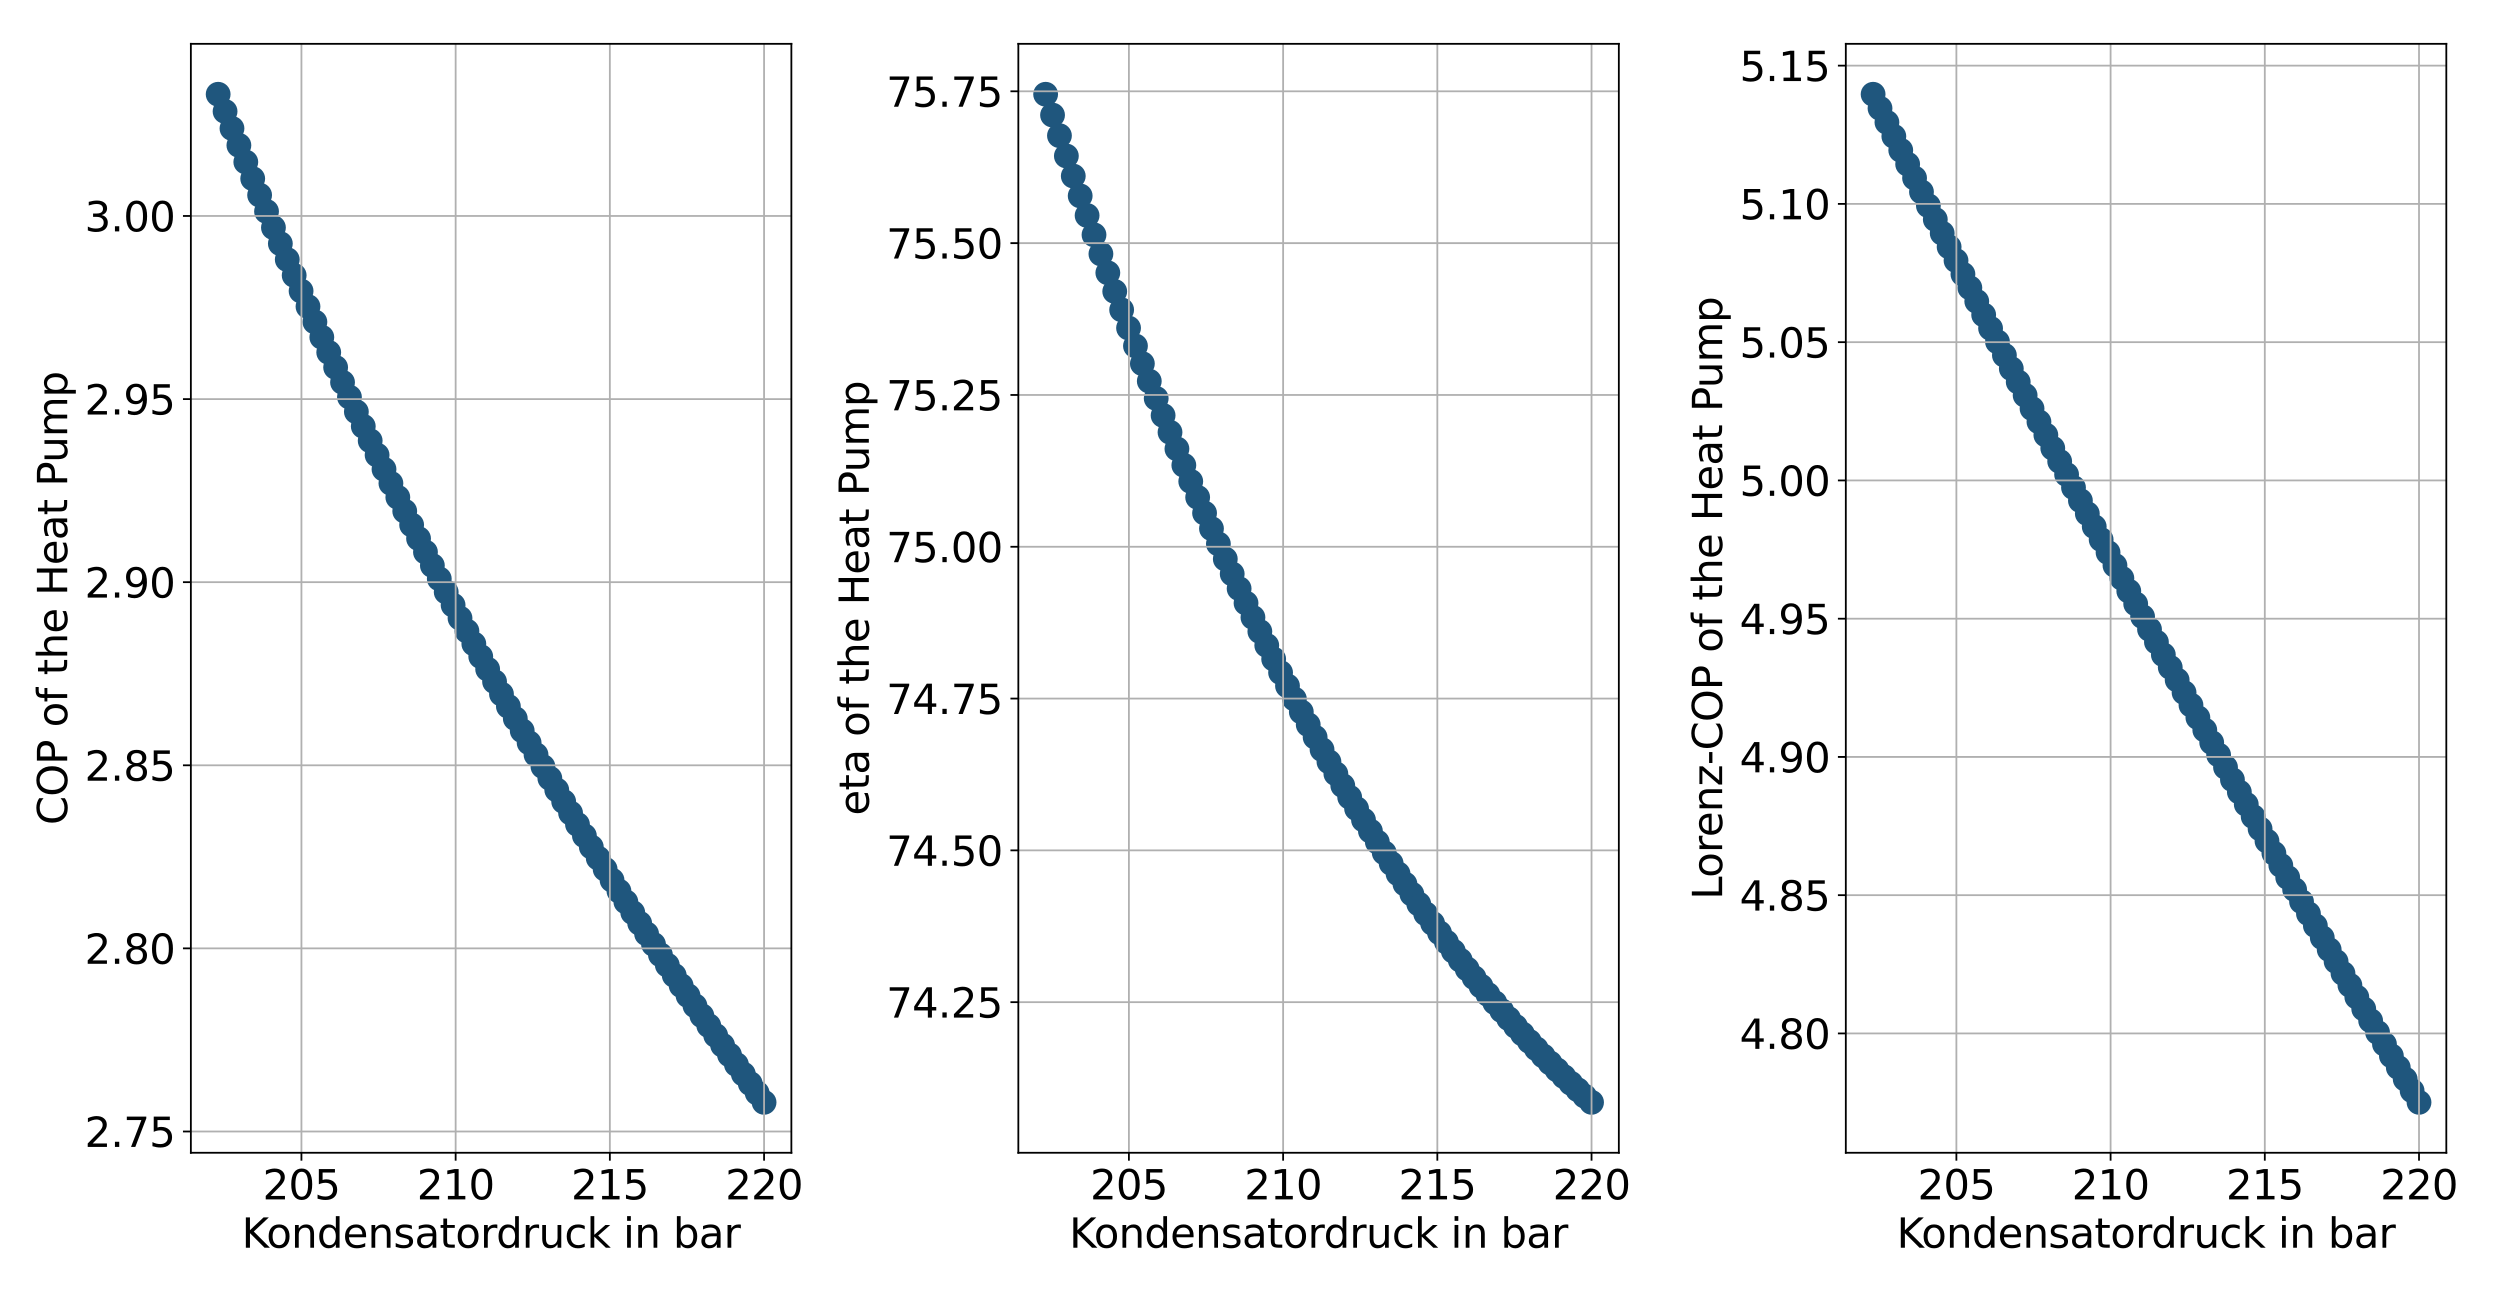 <?xml version="1.0" encoding="utf-8" standalone="no"?>
<!DOCTYPE svg PUBLIC "-//W3C//DTD SVG 1.1//EN"
  "http://www.w3.org/Graphics/SVG/1.1/DTD/svg11.dtd">
<svg xmlns:xlink="http://www.w3.org/1999/xlink" width="1108.224pt" height="576pt" viewBox="0 0 1108.224 576" xmlns="http://www.w3.org/2000/svg" version="1.1">
 <defs>
  <style type="text/css">*{stroke-linejoin: round; stroke-linecap: butt}</style>
 </defs>
 <g id="figure_1">
  <g id="patch_1">
   <path d="M 0 576 
L 1108.224 576 
L 1108.224 0 
L 0 0 
z
" style="fill: #ffffff"/>
  </g>
  <g id="axes_1">
   <g id="patch_2">
    <path d="M 84.608 511 
L 350.804 511 
L 350.804 19.44 
L 84.608 19.44 
z
" style="fill: #ffffff"/>
   </g>
   <g id="PathCollection_1">
    <defs>
     <path id="m7b33f73350" d="M 0 5 
C 1.326 5 2.598 4.473 3.536 3.536 
C 4.473 2.598 5 1.326 5 0 
C 5 -1.326 4.473 -2.598 3.536 -3.536 
C 2.598 -4.473 1.326 -5 0 -5 
C -1.326 -5 -2.598 -4.473 -3.536 -3.536 
C -4.473 -2.598 -5 -1.326 -5 0 
C -5 1.326 -4.473 2.598 -3.536 3.536 
C -2.598 4.473 -1.326 5 0 5 
z
" style="stroke: #1f567d"/>
    </defs>
    <g clip-path="url(#p355fdb31d1)">
     <use xlink:href="#m7b33f73350" x="96.708" y="41.784" style="fill: #1f567d; stroke: #1f567d"/>
     <use xlink:href="#m7b33f73350" x="99.771" y="49.391" style="fill: #1f567d; stroke: #1f567d"/>
     <use xlink:href="#m7b33f73350" x="102.834" y="56.935" style="fill: #1f567d; stroke: #1f567d"/>
     <use xlink:href="#m7b33f73350" x="105.897" y="64.415" style="fill: #1f567d; stroke: #1f567d"/>
     <use xlink:href="#m7b33f73350" x="108.961" y="71.833" style="fill: #1f567d; stroke: #1f567d"/>
     <use xlink:href="#m7b33f73350" x="112.024" y="79.19" style="fill: #1f567d; stroke: #1f567d"/>
     <use xlink:href="#m7b33f73350" x="115.087" y="86.485" style="fill: #1f567d; stroke: #1f567d"/>
     <use xlink:href="#m7b33f73350" x="118.15" y="93.719" style="fill: #1f567d; stroke: #1f567d"/>
     <use xlink:href="#m7b33f73350" x="121.214" y="100.894" style="fill: #1f567d; stroke: #1f567d"/>
     <use xlink:href="#m7b33f73350" x="124.277" y="108.01" style="fill: #1f567d; stroke: #1f567d"/>
     <use xlink:href="#m7b33f73350" x="127.34" y="115.066" style="fill: #1f567d; stroke: #1f567d"/>
     <use xlink:href="#m7b33f73350" x="130.403" y="122.065" style="fill: #1f567d; stroke: #1f567d"/>
     <use xlink:href="#m7b33f73350" x="133.467" y="129.006" style="fill: #1f567d; stroke: #1f567d"/>
     <use xlink:href="#m7b33f73350" x="136.53" y="135.89" style="fill: #1f567d; stroke: #1f567d"/>
     <use xlink:href="#m7b33f73350" x="139.593" y="142.718" style="fill: #1f567d; stroke: #1f567d"/>
     <use xlink:href="#m7b33f73350" x="142.656" y="149.489" style="fill: #1f567d; stroke: #1f567d"/>
     <use xlink:href="#m7b33f73350" x="145.72" y="156.206" style="fill: #1f567d; stroke: #1f567d"/>
     <use xlink:href="#m7b33f73350" x="148.783" y="162.868" style="fill: #1f567d; stroke: #1f567d"/>
     <use xlink:href="#m7b33f73350" x="151.846" y="169.476" style="fill: #1f567d; stroke: #1f567d"/>
     <use xlink:href="#m7b33f73350" x="154.909" y="176.03" style="fill: #1f567d; stroke: #1f567d"/>
     <use xlink:href="#m7b33f73350" x="157.973" y="182.531" style="fill: #1f567d; stroke: #1f567d"/>
     <use xlink:href="#m7b33f73350" x="161.036" y="188.979" style="fill: #1f567d; stroke: #1f567d"/>
     <use xlink:href="#m7b33f73350" x="164.099" y="195.376" style="fill: #1f567d; stroke: #1f567d"/>
     <use xlink:href="#m7b33f73350" x="167.162" y="201.721" style="fill: #1f567d; stroke: #1f567d"/>
     <use xlink:href="#m7b33f73350" x="170.226" y="208.015" style="fill: #1f567d; stroke: #1f567d"/>
     <use xlink:href="#m7b33f73350" x="173.289" y="214.258" style="fill: #1f567d; stroke: #1f567d"/>
     <use xlink:href="#m7b33f73350" x="176.352" y="220.452" style="fill: #1f567d; stroke: #1f567d"/>
     <use xlink:href="#m7b33f73350" x="179.415" y="226.596" style="fill: #1f567d; stroke: #1f567d"/>
     <use xlink:href="#m7b33f73350" x="182.479" y="232.691" style="fill: #1f567d; stroke: #1f567d"/>
     <use xlink:href="#m7b33f73350" x="185.542" y="238.738" style="fill: #1f567d; stroke: #1f567d"/>
     <use xlink:href="#m7b33f73350" x="188.605" y="244.736" style="fill: #1f567d; stroke: #1f567d"/>
     <use xlink:href="#m7b33f73350" x="191.668" y="250.687" style="fill: #1f567d; stroke: #1f567d"/>
     <use xlink:href="#m7b33f73350" x="194.731" y="256.591" style="fill: #1f567d; stroke: #1f567d"/>
     <use xlink:href="#m7b33f73350" x="197.795" y="262.448" style="fill: #1f567d; stroke: #1f567d"/>
     <use xlink:href="#m7b33f73350" x="200.858" y="268.259" style="fill: #1f567d; stroke: #1f567d"/>
     <use xlink:href="#m7b33f73350" x="203.921" y="274.025" style="fill: #1f567d; stroke: #1f567d"/>
     <use xlink:href="#m7b33f73350" x="206.984" y="279.745" style="fill: #1f567d; stroke: #1f567d"/>
     <use xlink:href="#m7b33f73350" x="210.048" y="285.42" style="fill: #1f567d; stroke: #1f567d"/>
     <use xlink:href="#m7b33f73350" x="213.111" y="291.051" style="fill: #1f567d; stroke: #1f567d"/>
     <use xlink:href="#m7b33f73350" x="216.174" y="296.638" style="fill: #1f567d; stroke: #1f567d"/>
     <use xlink:href="#m7b33f73350" x="219.237" y="302.182" style="fill: #1f567d; stroke: #1f567d"/>
     <use xlink:href="#m7b33f73350" x="222.301" y="307.682" style="fill: #1f567d; stroke: #1f567d"/>
     <use xlink:href="#m7b33f73350" x="225.364" y="313.14" style="fill: #1f567d; stroke: #1f567d"/>
     <use xlink:href="#m7b33f73350" x="228.427" y="318.556" style="fill: #1f567d; stroke: #1f567d"/>
     <use xlink:href="#m7b33f73350" x="231.49" y="323.93" style="fill: #1f567d; stroke: #1f567d"/>
     <use xlink:href="#m7b33f73350" x="234.554" y="329.262" style="fill: #1f567d; stroke: #1f567d"/>
     <use xlink:href="#m7b33f73350" x="237.617" y="334.554" style="fill: #1f567d; stroke: #1f567d"/>
     <use xlink:href="#m7b33f73350" x="240.68" y="339.805" style="fill: #1f567d; stroke: #1f567d"/>
     <use xlink:href="#m7b33f73350" x="243.743" y="345.015" style="fill: #1f567d; stroke: #1f567d"/>
     <use xlink:href="#m7b33f73350" x="246.807" y="350.186" style="fill: #1f567d; stroke: #1f567d"/>
     <use xlink:href="#m7b33f73350" x="249.87" y="355.318" style="fill: #1f567d; stroke: #1f567d"/>
     <use xlink:href="#m7b33f73350" x="252.933" y="360.411" style="fill: #1f567d; stroke: #1f567d"/>
     <use xlink:href="#m7b33f73350" x="255.996" y="365.465" style="fill: #1f567d; stroke: #1f567d"/>
     <use xlink:href="#m7b33f73350" x="259.06" y="370.481" style="fill: #1f567d; stroke: #1f567d"/>
     <use xlink:href="#m7b33f73350" x="262.123" y="375.459" style="fill: #1f567d; stroke: #1f567d"/>
     <use xlink:href="#m7b33f73350" x="265.186" y="380.399" style="fill: #1f567d; stroke: #1f567d"/>
     <use xlink:href="#m7b33f73350" x="268.249" y="385.303" style="fill: #1f567d; stroke: #1f567d"/>
     <use xlink:href="#m7b33f73350" x="271.313" y="390.169" style="fill: #1f567d; stroke: #1f567d"/>
     <use xlink:href="#m7b33f73350" x="274.376" y="395" style="fill: #1f567d; stroke: #1f567d"/>
     <use xlink:href="#m7b33f73350" x="277.439" y="399.794" style="fill: #1f567d; stroke: #1f567d"/>
     <use xlink:href="#m7b33f73350" x="280.502" y="404.553" style="fill: #1f567d; stroke: #1f567d"/>
     <use xlink:href="#m7b33f73350" x="283.566" y="409.277" style="fill: #1f567d; stroke: #1f567d"/>
     <use xlink:href="#m7b33f73350" x="286.629" y="413.965" style="fill: #1f567d; stroke: #1f567d"/>
     <use xlink:href="#m7b33f73350" x="289.692" y="418.619" style="fill: #1f567d; stroke: #1f567d"/>
     <use xlink:href="#m7b33f73350" x="292.755" y="423.239" style="fill: #1f567d; stroke: #1f567d"/>
     <use xlink:href="#m7b33f73350" x="295.819" y="427.825" style="fill: #1f567d; stroke: #1f567d"/>
     <use xlink:href="#m7b33f73350" x="298.882" y="432.377" style="fill: #1f567d; stroke: #1f567d"/>
     <use xlink:href="#m7b33f73350" x="301.945" y="436.896" style="fill: #1f567d; stroke: #1f567d"/>
     <use xlink:href="#m7b33f73350" x="305.008" y="441.383" style="fill: #1f567d; stroke: #1f567d"/>
     <use xlink:href="#m7b33f73350" x="308.071" y="445.836" style="fill: #1f567d; stroke: #1f567d"/>
     <use xlink:href="#m7b33f73350" x="311.135" y="450.258" style="fill: #1f567d; stroke: #1f567d"/>
     <use xlink:href="#m7b33f73350" x="314.198" y="454.648" style="fill: #1f567d; stroke: #1f567d"/>
     <use xlink:href="#m7b33f73350" x="317.261" y="459.006" style="fill: #1f567d; stroke: #1f567d"/>
     <use xlink:href="#m7b33f73350" x="320.324" y="463.333" style="fill: #1f567d; stroke: #1f567d"/>
     <use xlink:href="#m7b33f73350" x="323.388" y="467.629" style="fill: #1f567d; stroke: #1f567d"/>
     <use xlink:href="#m7b33f73350" x="326.451" y="471.894" style="fill: #1f567d; stroke: #1f567d"/>
     <use xlink:href="#m7b33f73350" x="329.514" y="476.129" style="fill: #1f567d; stroke: #1f567d"/>
     <use xlink:href="#m7b33f73350" x="332.577" y="480.335" style="fill: #1f567d; stroke: #1f567d"/>
     <use xlink:href="#m7b33f73350" x="335.641" y="484.51" style="fill: #1f567d; stroke: #1f567d"/>
     <use xlink:href="#m7b33f73350" x="338.704" y="488.656" style="fill: #1f567d; stroke: #1f567d"/>
    </g>
   </g>
   <g id="matplotlib.axis_1">
    <g id="xtick_1">
     <g id="line2d_1">
      <path d="M 133.622 511 
L 133.622 19.44 
" clip-path="url(#p355fdb31d1)" style="fill: none; stroke: #b0b0b0; stroke-width: 0.8; stroke-linecap: square"/>
     </g>
     <g id="line2d_2">
      <defs>
       <path id="m6bafc17a18" d="M 0 0 
L 0 3.5 
" style="stroke: #000000; stroke-width: 0.8"/>
      </defs>
      <g>
       <use xlink:href="#m6bafc17a18" x="133.622" y="511" style="stroke: #000000; stroke-width: 0.8"/>
      </g>
     </g>
     <g id="text_1">
      <!-- 205 -->
      <g transform="translate(116.444 531.677) scale(0.18 -0.18)">
       <defs>
        <path id="DejaVuSans-32" d="M 1228 531 
L 3431 531 
L 3431 0 
L 469 0 
L 469 531 
Q 828 903 1448 1529 
Q 2069 2156 2228 2338 
Q 2531 2678 2651 2914 
Q 2772 3150 2772 3378 
Q 2772 3750 2511 3984 
Q 2250 4219 1831 4219 
Q 1534 4219 1204 4116 
Q 875 4013 500 3803 
L 500 4441 
Q 881 4594 1212 4672 
Q 1544 4750 1819 4750 
Q 2544 4750 2975 4387 
Q 3406 4025 3406 3419 
Q 3406 3131 3298 2873 
Q 3191 2616 2906 2266 
Q 2828 2175 2409 1742 
Q 1991 1309 1228 531 
z
" transform="scale(0.016)"/>
        <path id="DejaVuSans-30" d="M 2034 4250 
Q 1547 4250 1301 3770 
Q 1056 3291 1056 2328 
Q 1056 1369 1301 889 
Q 1547 409 2034 409 
Q 2525 409 2770 889 
Q 3016 1369 3016 2328 
Q 3016 3291 2770 3770 
Q 2525 4250 2034 4250 
z
M 2034 4750 
Q 2819 4750 3233 4129 
Q 3647 3509 3647 2328 
Q 3647 1150 3233 529 
Q 2819 -91 2034 -91 
Q 1250 -91 836 529 
Q 422 1150 422 2328 
Q 422 3509 836 4129 
Q 1250 4750 2034 4750 
z
" transform="scale(0.016)"/>
        <path id="DejaVuSans-35" d="M 691 4666 
L 3169 4666 
L 3169 4134 
L 1269 4134 
L 1269 2991 
Q 1406 3038 1543 3061 
Q 1681 3084 1819 3084 
Q 2600 3084 3056 2656 
Q 3513 2228 3513 1497 
Q 3513 744 3044 326 
Q 2575 -91 1722 -91 
Q 1428 -91 1123 -41 
Q 819 9 494 109 
L 494 744 
Q 775 591 1075 516 
Q 1375 441 1709 441 
Q 2250 441 2565 725 
Q 2881 1009 2881 1497 
Q 2881 1984 2565 2268 
Q 2250 2553 1709 2553 
Q 1456 2553 1204 2497 
Q 953 2441 691 2322 
L 691 4666 
z
" transform="scale(0.016)"/>
       </defs>
       <use xlink:href="#DejaVuSans-32"/>
       <use xlink:href="#DejaVuSans-30" x="63.623"/>
       <use xlink:href="#DejaVuSans-35" x="127.246"/>
      </g>
     </g>
    </g>
    <g id="xtick_2">
     <g id="line2d_3">
      <path d="M 201.983 511 
L 201.983 19.44 
" clip-path="url(#p355fdb31d1)" style="fill: none; stroke: #b0b0b0; stroke-width: 0.8; stroke-linecap: square"/>
     </g>
     <g id="line2d_4">
      <g>
       <use xlink:href="#m6bafc17a18" x="201.983" y="511" style="stroke: #000000; stroke-width: 0.8"/>
      </g>
     </g>
     <g id="text_2">
      <!-- 210 -->
      <g transform="translate(184.804 531.677) scale(0.18 -0.18)">
       <defs>
        <path id="DejaVuSans-31" d="M 794 531 
L 1825 531 
L 1825 4091 
L 703 3866 
L 703 4441 
L 1819 4666 
L 2450 4666 
L 2450 531 
L 3481 531 
L 3481 0 
L 794 0 
L 794 531 
z
" transform="scale(0.016)"/>
       </defs>
       <use xlink:href="#DejaVuSans-32"/>
       <use xlink:href="#DejaVuSans-31" x="63.623"/>
       <use xlink:href="#DejaVuSans-30" x="127.246"/>
      </g>
     </g>
    </g>
    <g id="xtick_3">
     <g id="line2d_5">
      <path d="M 270.343 511 
L 270.343 19.44 
" clip-path="url(#p355fdb31d1)" style="fill: none; stroke: #b0b0b0; stroke-width: 0.8; stroke-linecap: square"/>
     </g>
     <g id="line2d_6">
      <g>
       <use xlink:href="#m6bafc17a18" x="270.343" y="511" style="stroke: #000000; stroke-width: 0.8"/>
      </g>
     </g>
     <g id="text_3">
      <!-- 215 -->
      <g transform="translate(253.165 531.677) scale(0.18 -0.18)">
       <use xlink:href="#DejaVuSans-32"/>
       <use xlink:href="#DejaVuSans-31" x="63.623"/>
       <use xlink:href="#DejaVuSans-35" x="127.246"/>
      </g>
     </g>
    </g>
    <g id="xtick_4">
     <g id="line2d_7">
      <path d="M 338.704 511 
L 338.704 19.44 
" clip-path="url(#p355fdb31d1)" style="fill: none; stroke: #b0b0b0; stroke-width: 0.8; stroke-linecap: square"/>
     </g>
     <g id="line2d_8">
      <g>
       <use xlink:href="#m6bafc17a18" x="338.704" y="511" style="stroke: #000000; stroke-width: 0.8"/>
      </g>
     </g>
     <g id="text_4">
      <!-- 220 -->
      <g transform="translate(321.525 531.677) scale(0.18 -0.18)">
       <use xlink:href="#DejaVuSans-32"/>
       <use xlink:href="#DejaVuSans-32" x="63.623"/>
       <use xlink:href="#DejaVuSans-30" x="127.246"/>
      </g>
     </g>
    </g>
    <g id="text_5">
     <!-- Kondensatordruck in bar -->
     <g transform="translate(107.176 553.098) scale(0.18 -0.18)">
      <defs>
       <path id="DejaVuSans-4b" d="M 628 4666 
L 1259 4666 
L 1259 2694 
L 3353 4666 
L 4166 4666 
L 1850 2491 
L 4331 0 
L 3500 0 
L 1259 2247 
L 1259 0 
L 628 0 
L 628 4666 
z
" transform="scale(0.016)"/>
       <path id="DejaVuSans-6f" d="M 1959 3097 
Q 1497 3097 1228 2736 
Q 959 2375 959 1747 
Q 959 1119 1226 758 
Q 1494 397 1959 397 
Q 2419 397 2687 759 
Q 2956 1122 2956 1747 
Q 2956 2369 2687 2733 
Q 2419 3097 1959 3097 
z
M 1959 3584 
Q 2709 3584 3137 3096 
Q 3566 2609 3566 1747 
Q 3566 888 3137 398 
Q 2709 -91 1959 -91 
Q 1206 -91 779 398 
Q 353 888 353 1747 
Q 353 2609 779 3096 
Q 1206 3584 1959 3584 
z
" transform="scale(0.016)"/>
       <path id="DejaVuSans-6e" d="M 3513 2113 
L 3513 0 
L 2938 0 
L 2938 2094 
Q 2938 2591 2744 2837 
Q 2550 3084 2163 3084 
Q 1697 3084 1428 2787 
Q 1159 2491 1159 1978 
L 1159 0 
L 581 0 
L 581 3500 
L 1159 3500 
L 1159 2956 
Q 1366 3272 1645 3428 
Q 1925 3584 2291 3584 
Q 2894 3584 3203 3211 
Q 3513 2838 3513 2113 
z
" transform="scale(0.016)"/>
       <path id="DejaVuSans-64" d="M 2906 2969 
L 2906 4863 
L 3481 4863 
L 3481 0 
L 2906 0 
L 2906 525 
Q 2725 213 2448 61 
Q 2172 -91 1784 -91 
Q 1150 -91 751 415 
Q 353 922 353 1747 
Q 353 2572 751 3078 
Q 1150 3584 1784 3584 
Q 2172 3584 2448 3432 
Q 2725 3281 2906 2969 
z
M 947 1747 
Q 947 1113 1208 752 
Q 1469 391 1925 391 
Q 2381 391 2643 752 
Q 2906 1113 2906 1747 
Q 2906 2381 2643 2742 
Q 2381 3103 1925 3103 
Q 1469 3103 1208 2742 
Q 947 2381 947 1747 
z
" transform="scale(0.016)"/>
       <path id="DejaVuSans-65" d="M 3597 1894 
L 3597 1613 
L 953 1613 
Q 991 1019 1311 708 
Q 1631 397 2203 397 
Q 2534 397 2845 478 
Q 3156 559 3463 722 
L 3463 178 
Q 3153 47 2828 -22 
Q 2503 -91 2169 -91 
Q 1331 -91 842 396 
Q 353 884 353 1716 
Q 353 2575 817 3079 
Q 1281 3584 2069 3584 
Q 2775 3584 3186 3129 
Q 3597 2675 3597 1894 
z
M 3022 2063 
Q 3016 2534 2758 2815 
Q 2500 3097 2075 3097 
Q 1594 3097 1305 2825 
Q 1016 2553 972 2059 
L 3022 2063 
z
" transform="scale(0.016)"/>
       <path id="DejaVuSans-73" d="M 2834 3397 
L 2834 2853 
Q 2591 2978 2328 3040 
Q 2066 3103 1784 3103 
Q 1356 3103 1142 2972 
Q 928 2841 928 2578 
Q 928 2378 1081 2264 
Q 1234 2150 1697 2047 
L 1894 2003 
Q 2506 1872 2764 1633 
Q 3022 1394 3022 966 
Q 3022 478 2636 193 
Q 2250 -91 1575 -91 
Q 1294 -91 989 -36 
Q 684 19 347 128 
L 347 722 
Q 666 556 975 473 
Q 1284 391 1588 391 
Q 1994 391 2212 530 
Q 2431 669 2431 922 
Q 2431 1156 2273 1281 
Q 2116 1406 1581 1522 
L 1381 1569 
Q 847 1681 609 1914 
Q 372 2147 372 2553 
Q 372 3047 722 3315 
Q 1072 3584 1716 3584 
Q 2034 3584 2315 3537 
Q 2597 3491 2834 3397 
z
" transform="scale(0.016)"/>
       <path id="DejaVuSans-61" d="M 2194 1759 
Q 1497 1759 1228 1600 
Q 959 1441 959 1056 
Q 959 750 1161 570 
Q 1363 391 1709 391 
Q 2188 391 2477 730 
Q 2766 1069 2766 1631 
L 2766 1759 
L 2194 1759 
z
M 3341 1997 
L 3341 0 
L 2766 0 
L 2766 531 
Q 2569 213 2275 61 
Q 1981 -91 1556 -91 
Q 1019 -91 701 211 
Q 384 513 384 1019 
Q 384 1609 779 1909 
Q 1175 2209 1959 2209 
L 2766 2209 
L 2766 2266 
Q 2766 2663 2505 2880 
Q 2244 3097 1772 3097 
Q 1472 3097 1187 3025 
Q 903 2953 641 2809 
L 641 3341 
Q 956 3463 1253 3523 
Q 1550 3584 1831 3584 
Q 2591 3584 2966 3190 
Q 3341 2797 3341 1997 
z
" transform="scale(0.016)"/>
       <path id="DejaVuSans-74" d="M 1172 4494 
L 1172 3500 
L 2356 3500 
L 2356 3053 
L 1172 3053 
L 1172 1153 
Q 1172 725 1289 603 
Q 1406 481 1766 481 
L 2356 481 
L 2356 0 
L 1766 0 
Q 1100 0 847 248 
Q 594 497 594 1153 
L 594 3053 
L 172 3053 
L 172 3500 
L 594 3500 
L 594 4494 
L 1172 4494 
z
" transform="scale(0.016)"/>
       <path id="DejaVuSans-72" d="M 2631 2963 
Q 2534 3019 2420 3045 
Q 2306 3072 2169 3072 
Q 1681 3072 1420 2755 
Q 1159 2438 1159 1844 
L 1159 0 
L 581 0 
L 581 3500 
L 1159 3500 
L 1159 2956 
Q 1341 3275 1631 3429 
Q 1922 3584 2338 3584 
Q 2397 3584 2469 3576 
Q 2541 3569 2628 3553 
L 2631 2963 
z
" transform="scale(0.016)"/>
       <path id="DejaVuSans-75" d="M 544 1381 
L 544 3500 
L 1119 3500 
L 1119 1403 
Q 1119 906 1312 657 
Q 1506 409 1894 409 
Q 2359 409 2629 706 
Q 2900 1003 2900 1516 
L 2900 3500 
L 3475 3500 
L 3475 0 
L 2900 0 
L 2900 538 
Q 2691 219 2414 64 
Q 2138 -91 1772 -91 
Q 1169 -91 856 284 
Q 544 659 544 1381 
z
M 1991 3584 
L 1991 3584 
z
" transform="scale(0.016)"/>
       <path id="DejaVuSans-63" d="M 3122 3366 
L 3122 2828 
Q 2878 2963 2633 3030 
Q 2388 3097 2138 3097 
Q 1578 3097 1268 2742 
Q 959 2388 959 1747 
Q 959 1106 1268 751 
Q 1578 397 2138 397 
Q 2388 397 2633 464 
Q 2878 531 3122 666 
L 3122 134 
Q 2881 22 2623 -34 
Q 2366 -91 2075 -91 
Q 1284 -91 818 406 
Q 353 903 353 1747 
Q 353 2603 823 3093 
Q 1294 3584 2113 3584 
Q 2378 3584 2631 3529 
Q 2884 3475 3122 3366 
z
" transform="scale(0.016)"/>
       <path id="DejaVuSans-6b" d="M 581 4863 
L 1159 4863 
L 1159 1991 
L 2875 3500 
L 3609 3500 
L 1753 1863 
L 3688 0 
L 2938 0 
L 1159 1709 
L 1159 0 
L 581 0 
L 581 4863 
z
" transform="scale(0.016)"/>
       <path id="DejaVuSans-20" transform="scale(0.016)"/>
       <path id="DejaVuSans-69" d="M 603 3500 
L 1178 3500 
L 1178 0 
L 603 0 
L 603 3500 
z
M 603 4863 
L 1178 4863 
L 1178 4134 
L 603 4134 
L 603 4863 
z
" transform="scale(0.016)"/>
       <path id="DejaVuSans-62" d="M 3116 1747 
Q 3116 2381 2855 2742 
Q 2594 3103 2138 3103 
Q 1681 3103 1420 2742 
Q 1159 2381 1159 1747 
Q 1159 1113 1420 752 
Q 1681 391 2138 391 
Q 2594 391 2855 752 
Q 3116 1113 3116 1747 
z
M 1159 2969 
Q 1341 3281 1617 3432 
Q 1894 3584 2278 3584 
Q 2916 3584 3314 3078 
Q 3713 2572 3713 1747 
Q 3713 922 3314 415 
Q 2916 -91 2278 -91 
Q 1894 -91 1617 61 
Q 1341 213 1159 525 
L 1159 0 
L 581 0 
L 581 4863 
L 1159 4863 
L 1159 2969 
z
" transform="scale(0.016)"/>
      </defs>
      <use xlink:href="#DejaVuSans-4b"/>
      <use xlink:href="#DejaVuSans-6f" x="60.576"/>
      <use xlink:href="#DejaVuSans-6e" x="121.758"/>
      <use xlink:href="#DejaVuSans-64" x="185.137"/>
      <use xlink:href="#DejaVuSans-65" x="248.613"/>
      <use xlink:href="#DejaVuSans-6e" x="310.137"/>
      <use xlink:href="#DejaVuSans-73" x="373.516"/>
      <use xlink:href="#DejaVuSans-61" x="425.615"/>
      <use xlink:href="#DejaVuSans-74" x="486.895"/>
      <use xlink:href="#DejaVuSans-6f" x="526.104"/>
      <use xlink:href="#DejaVuSans-72" x="587.285"/>
      <use xlink:href="#DejaVuSans-64" x="626.648"/>
      <use xlink:href="#DejaVuSans-72" x="690.125"/>
      <use xlink:href="#DejaVuSans-75" x="731.238"/>
      <use xlink:href="#DejaVuSans-63" x="794.617"/>
      <use xlink:href="#DejaVuSans-6b" x="849.598"/>
      <use xlink:href="#DejaVuSans-20" x="907.508"/>
      <use xlink:href="#DejaVuSans-69" x="939.295"/>
      <use xlink:href="#DejaVuSans-6e" x="967.078"/>
      <use xlink:href="#DejaVuSans-20" x="1030.457"/>
      <use xlink:href="#DejaVuSans-62" x="1062.244"/>
      <use xlink:href="#DejaVuSans-61" x="1125.721"/>
      <use xlink:href="#DejaVuSans-72" x="1187"/>
     </g>
    </g>
   </g>
   <g id="matplotlib.axis_2">
    <g id="ytick_1">
     <g id="line2d_9">
      <path d="M 84.608 501.582 
L 350.804 501.582 
" clip-path="url(#p355fdb31d1)" style="fill: none; stroke: #b0b0b0; stroke-width: 0.8; stroke-linecap: square"/>
     </g>
     <g id="line2d_10">
      <defs>
       <path id="mf4a38ca85f" d="M 0 0 
L -3.5 0 
" style="stroke: #000000; stroke-width: 0.8"/>
      </defs>
      <g>
       <use xlink:href="#mf4a38ca85f" x="84.608" y="501.582" style="stroke: #000000; stroke-width: 0.8"/>
      </g>
     </g>
     <g id="text_6">
      <!-- 2.75 -->
      <g transform="translate(37.53 508.421) scale(0.18 -0.18)">
       <defs>
        <path id="DejaVuSans-2e" d="M 684 794 
L 1344 794 
L 1344 0 
L 684 0 
L 684 794 
z
" transform="scale(0.016)"/>
        <path id="DejaVuSans-37" d="M 525 4666 
L 3525 4666 
L 3525 4397 
L 1831 0 
L 1172 0 
L 2766 4134 
L 525 4134 
L 525 4666 
z
" transform="scale(0.016)"/>
       </defs>
       <use xlink:href="#DejaVuSans-32"/>
       <use xlink:href="#DejaVuSans-2e" x="63.623"/>
       <use xlink:href="#DejaVuSans-37" x="95.41"/>
       <use xlink:href="#DejaVuSans-35" x="159.033"/>
      </g>
     </g>
    </g>
    <g id="ytick_2">
     <g id="line2d_11">
      <path d="M 84.608 420.413 
L 350.804 420.413 
" clip-path="url(#p355fdb31d1)" style="fill: none; stroke: #b0b0b0; stroke-width: 0.8; stroke-linecap: square"/>
     </g>
     <g id="line2d_12">
      <g>
       <use xlink:href="#mf4a38ca85f" x="84.608" y="420.413" style="stroke: #000000; stroke-width: 0.8"/>
      </g>
     </g>
     <g id="text_7">
      <!-- 2.80 -->
      <g transform="translate(37.53 427.252) scale(0.18 -0.18)">
       <defs>
        <path id="DejaVuSans-38" d="M 2034 2216 
Q 1584 2216 1326 1975 
Q 1069 1734 1069 1313 
Q 1069 891 1326 650 
Q 1584 409 2034 409 
Q 2484 409 2743 651 
Q 3003 894 3003 1313 
Q 3003 1734 2745 1975 
Q 2488 2216 2034 2216 
z
M 1403 2484 
Q 997 2584 770 2862 
Q 544 3141 544 3541 
Q 544 4100 942 4425 
Q 1341 4750 2034 4750 
Q 2731 4750 3128 4425 
Q 3525 4100 3525 3541 
Q 3525 3141 3298 2862 
Q 3072 2584 2669 2484 
Q 3125 2378 3379 2068 
Q 3634 1759 3634 1313 
Q 3634 634 3220 271 
Q 2806 -91 2034 -91 
Q 1263 -91 848 271 
Q 434 634 434 1313 
Q 434 1759 690 2068 
Q 947 2378 1403 2484 
z
M 1172 3481 
Q 1172 3119 1398 2916 
Q 1625 2713 2034 2713 
Q 2441 2713 2670 2916 
Q 2900 3119 2900 3481 
Q 2900 3844 2670 4047 
Q 2441 4250 2034 4250 
Q 1625 4250 1398 4047 
Q 1172 3844 1172 3481 
z
" transform="scale(0.016)"/>
       </defs>
       <use xlink:href="#DejaVuSans-32"/>
       <use xlink:href="#DejaVuSans-2e" x="63.623"/>
       <use xlink:href="#DejaVuSans-38" x="95.41"/>
       <use xlink:href="#DejaVuSans-30" x="159.033"/>
      </g>
     </g>
    </g>
    <g id="ytick_3">
     <g id="line2d_13">
      <path d="M 84.608 339.245 
L 350.804 339.245 
" clip-path="url(#p355fdb31d1)" style="fill: none; stroke: #b0b0b0; stroke-width: 0.8; stroke-linecap: square"/>
     </g>
     <g id="line2d_14">
      <g>
       <use xlink:href="#mf4a38ca85f" x="84.608" y="339.245" style="stroke: #000000; stroke-width: 0.8"/>
      </g>
     </g>
     <g id="text_8">
      <!-- 2.85 -->
      <g transform="translate(37.53 346.083) scale(0.18 -0.18)">
       <use xlink:href="#DejaVuSans-32"/>
       <use xlink:href="#DejaVuSans-2e" x="63.623"/>
       <use xlink:href="#DejaVuSans-38" x="95.41"/>
       <use xlink:href="#DejaVuSans-35" x="159.033"/>
      </g>
     </g>
    </g>
    <g id="ytick_4">
     <g id="line2d_15">
      <path d="M 84.608 258.076 
L 350.804 258.076 
" clip-path="url(#p355fdb31d1)" style="fill: none; stroke: #b0b0b0; stroke-width: 0.8; stroke-linecap: square"/>
     </g>
     <g id="line2d_16">
      <g>
       <use xlink:href="#mf4a38ca85f" x="84.608" y="258.076" style="stroke: #000000; stroke-width: 0.8"/>
      </g>
     </g>
     <g id="text_9">
      <!-- 2.90 -->
      <g transform="translate(37.53 264.915) scale(0.18 -0.18)">
       <defs>
        <path id="DejaVuSans-39" d="M 703 97 
L 703 672 
Q 941 559 1184 500 
Q 1428 441 1663 441 
Q 2288 441 2617 861 
Q 2947 1281 2994 2138 
Q 2813 1869 2534 1725 
Q 2256 1581 1919 1581 
Q 1219 1581 811 2004 
Q 403 2428 403 3163 
Q 403 3881 828 4315 
Q 1253 4750 1959 4750 
Q 2769 4750 3195 4129 
Q 3622 3509 3622 2328 
Q 3622 1225 3098 567 
Q 2575 -91 1691 -91 
Q 1453 -91 1209 -44 
Q 966 3 703 97 
z
M 1959 2075 
Q 2384 2075 2632 2365 
Q 2881 2656 2881 3163 
Q 2881 3666 2632 3958 
Q 2384 4250 1959 4250 
Q 1534 4250 1286 3958 
Q 1038 3666 1038 3163 
Q 1038 2656 1286 2365 
Q 1534 2075 1959 2075 
z
" transform="scale(0.016)"/>
       </defs>
       <use xlink:href="#DejaVuSans-32"/>
       <use xlink:href="#DejaVuSans-2e" x="63.623"/>
       <use xlink:href="#DejaVuSans-39" x="95.41"/>
       <use xlink:href="#DejaVuSans-30" x="159.033"/>
      </g>
     </g>
    </g>
    <g id="ytick_5">
     <g id="line2d_17">
      <path d="M 84.608 176.907 
L 350.804 176.907 
" clip-path="url(#p355fdb31d1)" style="fill: none; stroke: #b0b0b0; stroke-width: 0.8; stroke-linecap: square"/>
     </g>
     <g id="line2d_18">
      <g>
       <use xlink:href="#mf4a38ca85f" x="84.608" y="176.907" style="stroke: #000000; stroke-width: 0.8"/>
      </g>
     </g>
     <g id="text_10">
      <!-- 2.95 -->
      <g transform="translate(37.53 183.746) scale(0.18 -0.18)">
       <use xlink:href="#DejaVuSans-32"/>
       <use xlink:href="#DejaVuSans-2e" x="63.623"/>
       <use xlink:href="#DejaVuSans-39" x="95.41"/>
       <use xlink:href="#DejaVuSans-35" x="159.033"/>
      </g>
     </g>
    </g>
    <g id="ytick_6">
     <g id="line2d_19">
      <path d="M 84.608 95.739 
L 350.804 95.739 
" clip-path="url(#p355fdb31d1)" style="fill: none; stroke: #b0b0b0; stroke-width: 0.8; stroke-linecap: square"/>
     </g>
     <g id="line2d_20">
      <g>
       <use xlink:href="#mf4a38ca85f" x="84.608" y="95.739" style="stroke: #000000; stroke-width: 0.8"/>
      </g>
     </g>
     <g id="text_11">
      <!-- 3.00 -->
      <g transform="translate(37.53 102.577) scale(0.18 -0.18)">
       <defs>
        <path id="DejaVuSans-33" d="M 2597 2516 
Q 3050 2419 3304 2112 
Q 3559 1806 3559 1356 
Q 3559 666 3084 287 
Q 2609 -91 1734 -91 
Q 1441 -91 1130 -33 
Q 819 25 488 141 
L 488 750 
Q 750 597 1062 519 
Q 1375 441 1716 441 
Q 2309 441 2620 675 
Q 2931 909 2931 1356 
Q 2931 1769 2642 2001 
Q 2353 2234 1838 2234 
L 1294 2234 
L 1294 2753 
L 1863 2753 
Q 2328 2753 2575 2939 
Q 2822 3125 2822 3475 
Q 2822 3834 2567 4026 
Q 2313 4219 1838 4219 
Q 1578 4219 1281 4162 
Q 984 4106 628 3988 
L 628 4550 
Q 988 4650 1302 4700 
Q 1616 4750 1894 4750 
Q 2613 4750 3031 4423 
Q 3450 4097 3450 3541 
Q 3450 3153 3228 2886 
Q 3006 2619 2597 2516 
z
" transform="scale(0.016)"/>
       </defs>
       <use xlink:href="#DejaVuSans-33"/>
       <use xlink:href="#DejaVuSans-2e" x="63.623"/>
       <use xlink:href="#DejaVuSans-30" x="95.41"/>
       <use xlink:href="#DejaVuSans-30" x="159.033"/>
      </g>
     </g>
    </g>
    <g id="text_12">
     <!-- COP of the Heat Pump -->
     <g transform="translate(29.786 365.705) rotate(-90) scale(0.18 -0.18)">
      <defs>
       <path id="DejaVuSans-43" d="M 4122 4306 
L 4122 3641 
Q 3803 3938 3442 4084 
Q 3081 4231 2675 4231 
Q 1875 4231 1450 3742 
Q 1025 3253 1025 2328 
Q 1025 1406 1450 917 
Q 1875 428 2675 428 
Q 3081 428 3442 575 
Q 3803 722 4122 1019 
L 4122 359 
Q 3791 134 3420 21 
Q 3050 -91 2638 -91 
Q 1578 -91 968 557 
Q 359 1206 359 2328 
Q 359 3453 968 4101 
Q 1578 4750 2638 4750 
Q 3056 4750 3426 4639 
Q 3797 4528 4122 4306 
z
" transform="scale(0.016)"/>
       <path id="DejaVuSans-4f" d="M 2522 4238 
Q 1834 4238 1429 3725 
Q 1025 3213 1025 2328 
Q 1025 1447 1429 934 
Q 1834 422 2522 422 
Q 3209 422 3611 934 
Q 4013 1447 4013 2328 
Q 4013 3213 3611 3725 
Q 3209 4238 2522 4238 
z
M 2522 4750 
Q 3503 4750 4090 4092 
Q 4678 3434 4678 2328 
Q 4678 1225 4090 567 
Q 3503 -91 2522 -91 
Q 1538 -91 948 565 
Q 359 1222 359 2328 
Q 359 3434 948 4092 
Q 1538 4750 2522 4750 
z
" transform="scale(0.016)"/>
       <path id="DejaVuSans-50" d="M 1259 4147 
L 1259 2394 
L 2053 2394 
Q 2494 2394 2734 2622 
Q 2975 2850 2975 3272 
Q 2975 3691 2734 3919 
Q 2494 4147 2053 4147 
L 1259 4147 
z
M 628 4666 
L 2053 4666 
Q 2838 4666 3239 4311 
Q 3641 3956 3641 3272 
Q 3641 2581 3239 2228 
Q 2838 1875 2053 1875 
L 1259 1875 
L 1259 0 
L 628 0 
L 628 4666 
z
" transform="scale(0.016)"/>
       <path id="DejaVuSans-66" d="M 2375 4863 
L 2375 4384 
L 1825 4384 
Q 1516 4384 1395 4259 
Q 1275 4134 1275 3809 
L 1275 3500 
L 2222 3500 
L 2222 3053 
L 1275 3053 
L 1275 0 
L 697 0 
L 697 3053 
L 147 3053 
L 147 3500 
L 697 3500 
L 697 3744 
Q 697 4328 969 4595 
Q 1241 4863 1831 4863 
L 2375 4863 
z
" transform="scale(0.016)"/>
       <path id="DejaVuSans-68" d="M 3513 2113 
L 3513 0 
L 2938 0 
L 2938 2094 
Q 2938 2591 2744 2837 
Q 2550 3084 2163 3084 
Q 1697 3084 1428 2787 
Q 1159 2491 1159 1978 
L 1159 0 
L 581 0 
L 581 4863 
L 1159 4863 
L 1159 2956 
Q 1366 3272 1645 3428 
Q 1925 3584 2291 3584 
Q 2894 3584 3203 3211 
Q 3513 2838 3513 2113 
z
" transform="scale(0.016)"/>
       <path id="DejaVuSans-48" d="M 628 4666 
L 1259 4666 
L 1259 2753 
L 3553 2753 
L 3553 4666 
L 4184 4666 
L 4184 0 
L 3553 0 
L 3553 2222 
L 1259 2222 
L 1259 0 
L 628 0 
L 628 4666 
z
" transform="scale(0.016)"/>
       <path id="DejaVuSans-6d" d="M 3328 2828 
Q 3544 3216 3844 3400 
Q 4144 3584 4550 3584 
Q 5097 3584 5394 3201 
Q 5691 2819 5691 2113 
L 5691 0 
L 5113 0 
L 5113 2094 
Q 5113 2597 4934 2840 
Q 4756 3084 4391 3084 
Q 3944 3084 3684 2787 
Q 3425 2491 3425 1978 
L 3425 0 
L 2847 0 
L 2847 2094 
Q 2847 2600 2669 2842 
Q 2491 3084 2119 3084 
Q 1678 3084 1418 2786 
Q 1159 2488 1159 1978 
L 1159 0 
L 581 0 
L 581 3500 
L 1159 3500 
L 1159 2956 
Q 1356 3278 1631 3431 
Q 1906 3584 2284 3584 
Q 2666 3584 2933 3390 
Q 3200 3197 3328 2828 
z
" transform="scale(0.016)"/>
       <path id="DejaVuSans-70" d="M 1159 525 
L 1159 -1331 
L 581 -1331 
L 581 3500 
L 1159 3500 
L 1159 2969 
Q 1341 3281 1617 3432 
Q 1894 3584 2278 3584 
Q 2916 3584 3314 3078 
Q 3713 2572 3713 1747 
Q 3713 922 3314 415 
Q 2916 -91 2278 -91 
Q 1894 -91 1617 61 
Q 1341 213 1159 525 
z
M 3116 1747 
Q 3116 2381 2855 2742 
Q 2594 3103 2138 3103 
Q 1681 3103 1420 2742 
Q 1159 2381 1159 1747 
Q 1159 1113 1420 752 
Q 1681 391 2138 391 
Q 2594 391 2855 752 
Q 3116 1113 3116 1747 
z
" transform="scale(0.016)"/>
      </defs>
      <use xlink:href="#DejaVuSans-43"/>
      <use xlink:href="#DejaVuSans-4f" x="69.824"/>
      <use xlink:href="#DejaVuSans-50" x="148.535"/>
      <use xlink:href="#DejaVuSans-20" x="208.838"/>
      <use xlink:href="#DejaVuSans-6f" x="240.625"/>
      <use xlink:href="#DejaVuSans-66" x="301.807"/>
      <use xlink:href="#DejaVuSans-20" x="337.012"/>
      <use xlink:href="#DejaVuSans-74" x="368.799"/>
      <use xlink:href="#DejaVuSans-68" x="408.008"/>
      <use xlink:href="#DejaVuSans-65" x="471.387"/>
      <use xlink:href="#DejaVuSans-20" x="532.91"/>
      <use xlink:href="#DejaVuSans-48" x="564.697"/>
      <use xlink:href="#DejaVuSans-65" x="639.893"/>
      <use xlink:href="#DejaVuSans-61" x="701.416"/>
      <use xlink:href="#DejaVuSans-74" x="762.695"/>
      <use xlink:href="#DejaVuSans-20" x="801.904"/>
      <use xlink:href="#DejaVuSans-50" x="833.691"/>
      <use xlink:href="#DejaVuSans-75" x="892.244"/>
      <use xlink:href="#DejaVuSans-6d" x="955.623"/>
      <use xlink:href="#DejaVuSans-70" x="1053.035"/>
     </g>
    </g>
   </g>
   <g id="patch_3">
    <path d="M 84.608 511 
L 84.608 19.44 
" style="fill: none; stroke: #000000; stroke-width: 0.8; stroke-linejoin: miter; stroke-linecap: square"/>
   </g>
   <g id="patch_4">
    <path d="M 350.804 511 
L 350.804 19.44 
" style="fill: none; stroke: #000000; stroke-width: 0.8; stroke-linejoin: miter; stroke-linecap: square"/>
   </g>
   <g id="patch_5">
    <path d="M 84.608 511 
L 350.804 511 
" style="fill: none; stroke: #000000; stroke-width: 0.8; stroke-linejoin: miter; stroke-linecap: square"/>
   </g>
   <g id="patch_6">
    <path d="M 84.608 19.44 
L 350.804 19.44 
" style="fill: none; stroke: #000000; stroke-width: 0.8; stroke-linejoin: miter; stroke-linecap: square"/>
   </g>
  </g>
  <g id="axes_2">
   <g id="patch_7">
    <path d="M 451.418 511 
L 717.614 511 
L 717.614 19.44 
L 451.418 19.44 
z
" style="fill: #ffffff"/>
   </g>
   <g id="PathCollection_2">
    <g clip-path="url(#p866cf93d81)">
     <use xlink:href="#m7b33f73350" x="463.518" y="41.784" style="fill: #1f567d; stroke: #1f567d"/>
     <use xlink:href="#m7b33f73350" x="466.582" y="51.015" style="fill: #1f567d; stroke: #1f567d"/>
     <use xlink:href="#m7b33f73350" x="469.645" y="60.134" style="fill: #1f567d; stroke: #1f567d"/>
     <use xlink:href="#m7b33f73350" x="472.708" y="69.144" style="fill: #1f567d; stroke: #1f567d"/>
     <use xlink:href="#m7b33f73350" x="475.771" y="78.044" style="fill: #1f567d; stroke: #1f567d"/>
     <use xlink:href="#m7b33f73350" x="478.835" y="86.836" style="fill: #1f567d; stroke: #1f567d"/>
     <use xlink:href="#m7b33f73350" x="481.898" y="95.519" style="fill: #1f567d; stroke: #1f567d"/>
     <use xlink:href="#m7b33f73350" x="484.961" y="104.096" style="fill: #1f567d; stroke: #1f567d"/>
     <use xlink:href="#m7b33f73350" x="488.024" y="112.567" style="fill: #1f567d; stroke: #1f567d"/>
     <use xlink:href="#m7b33f73350" x="491.087" y="120.933" style="fill: #1f567d; stroke: #1f567d"/>
     <use xlink:href="#m7b33f73350" x="494.151" y="129.194" style="fill: #1f567d; stroke: #1f567d"/>
     <use xlink:href="#m7b33f73350" x="497.214" y="137.351" style="fill: #1f567d; stroke: #1f567d"/>
     <use xlink:href="#m7b33f73350" x="500.277" y="145.406" style="fill: #1f567d; stroke: #1f567d"/>
     <use xlink:href="#m7b33f73350" x="503.34" y="153.358" style="fill: #1f567d; stroke: #1f567d"/>
     <use xlink:href="#m7b33f73350" x="506.404" y="161.21" style="fill: #1f567d; stroke: #1f567d"/>
     <use xlink:href="#m7b33f73350" x="509.467" y="168.961" style="fill: #1f567d; stroke: #1f567d"/>
     <use xlink:href="#m7b33f73350" x="512.53" y="176.612" style="fill: #1f567d; stroke: #1f567d"/>
     <use xlink:href="#m7b33f73350" x="515.593" y="184.164" style="fill: #1f567d; stroke: #1f567d"/>
     <use xlink:href="#m7b33f73350" x="518.657" y="191.618" style="fill: #1f567d; stroke: #1f567d"/>
     <use xlink:href="#m7b33f73350" x="521.72" y="198.975" style="fill: #1f567d; stroke: #1f567d"/>
     <use xlink:href="#m7b33f73350" x="524.783" y="206.236" style="fill: #1f567d; stroke: #1f567d"/>
     <use xlink:href="#m7b33f73350" x="527.846" y="213.4" style="fill: #1f567d; stroke: #1f567d"/>
     <use xlink:href="#m7b33f73350" x="530.91" y="220.469" style="fill: #1f567d; stroke: #1f567d"/>
     <use xlink:href="#m7b33f73350" x="533.973" y="227.444" style="fill: #1f567d; stroke: #1f567d"/>
     <use xlink:href="#m7b33f73350" x="537.036" y="234.326" style="fill: #1f567d; stroke: #1f567d"/>
     <use xlink:href="#m7b33f73350" x="540.099" y="241.114" style="fill: #1f567d; stroke: #1f567d"/>
     <use xlink:href="#m7b33f73350" x="543.163" y="247.811" style="fill: #1f567d; stroke: #1f567d"/>
     <use xlink:href="#m7b33f73350" x="546.226" y="254.416" style="fill: #1f567d; stroke: #1f567d"/>
     <use xlink:href="#m7b33f73350" x="549.289" y="260.93" style="fill: #1f567d; stroke: #1f567d"/>
     <use xlink:href="#m7b33f73350" x="552.352" y="267.355" style="fill: #1f567d; stroke: #1f567d"/>
     <use xlink:href="#m7b33f73350" x="555.416" y="273.69" style="fill: #1f567d; stroke: #1f567d"/>
     <use xlink:href="#m7b33f73350" x="558.479" y="279.936" style="fill: #1f567d; stroke: #1f567d"/>
     <use xlink:href="#m7b33f73350" x="561.542" y="286.095" style="fill: #1f567d; stroke: #1f567d"/>
     <use xlink:href="#m7b33f73350" x="564.605" y="292.167" style="fill: #1f567d; stroke: #1f567d"/>
     <use xlink:href="#m7b33f73350" x="567.669" y="298.152" style="fill: #1f567d; stroke: #1f567d"/>
     <use xlink:href="#m7b33f73350" x="570.732" y="304.052" style="fill: #1f567d; stroke: #1f567d"/>
     <use xlink:href="#m7b33f73350" x="573.795" y="309.866" style="fill: #1f567d; stroke: #1f567d"/>
     <use xlink:href="#m7b33f73350" x="576.858" y="315.596" style="fill: #1f567d; stroke: #1f567d"/>
     <use xlink:href="#m7b33f73350" x="579.922" y="321.243" style="fill: #1f567d; stroke: #1f567d"/>
     <use xlink:href="#m7b33f73350" x="582.985" y="326.806" style="fill: #1f567d; stroke: #1f567d"/>
     <use xlink:href="#m7b33f73350" x="586.048" y="332.287" style="fill: #1f567d; stroke: #1f567d"/>
     <use xlink:href="#m7b33f73350" x="589.111" y="337.687" style="fill: #1f567d; stroke: #1f567d"/>
     <use xlink:href="#m7b33f73350" x="592.175" y="343.005" style="fill: #1f567d; stroke: #1f567d"/>
     <use xlink:href="#m7b33f73350" x="595.238" y="348.243" style="fill: #1f567d; stroke: #1f567d"/>
     <use xlink:href="#m7b33f73350" x="598.301" y="353.402" style="fill: #1f567d; stroke: #1f567d"/>
     <use xlink:href="#m7b33f73350" x="601.364" y="358.481" style="fill: #1f567d; stroke: #1f567d"/>
     <use xlink:href="#m7b33f73350" x="604.427" y="363.482" style="fill: #1f567d; stroke: #1f567d"/>
     <use xlink:href="#m7b33f73350" x="607.491" y="368.406" style="fill: #1f567d; stroke: #1f567d"/>
     <use xlink:href="#m7b33f73350" x="610.554" y="373.252" style="fill: #1f567d; stroke: #1f567d"/>
     <use xlink:href="#m7b33f73350" x="613.617" y="378.022" style="fill: #1f567d; stroke: #1f567d"/>
     <use xlink:href="#m7b33f73350" x="616.68" y="382.716" style="fill: #1f567d; stroke: #1f567d"/>
     <use xlink:href="#m7b33f73350" x="619.744" y="387.335" style="fill: #1f567d; stroke: #1f567d"/>
     <use xlink:href="#m7b33f73350" x="622.807" y="391.88" style="fill: #1f567d; stroke: #1f567d"/>
     <use xlink:href="#m7b33f73350" x="625.87" y="396.351" style="fill: #1f567d; stroke: #1f567d"/>
     <use xlink:href="#m7b33f73350" x="628.933" y="400.748" style="fill: #1f567d; stroke: #1f567d"/>
     <use xlink:href="#m7b33f73350" x="631.997" y="405.073" style="fill: #1f567d; stroke: #1f567d"/>
     <use xlink:href="#m7b33f73350" x="635.06" y="409.326" style="fill: #1f567d; stroke: #1f567d"/>
     <use xlink:href="#m7b33f73350" x="638.123" y="413.507" style="fill: #1f567d; stroke: #1f567d"/>
     <use xlink:href="#m7b33f73350" x="641.186" y="417.618" style="fill: #1f567d; stroke: #1f567d"/>
     <use xlink:href="#m7b33f73350" x="644.25" y="421.658" style="fill: #1f567d; stroke: #1f567d"/>
     <use xlink:href="#m7b33f73350" x="647.313" y="425.629" style="fill: #1f567d; stroke: #1f567d"/>
     <use xlink:href="#m7b33f73350" x="650.376" y="429.531" style="fill: #1f567d; stroke: #1f567d"/>
     <use xlink:href="#m7b33f73350" x="653.439" y="433.365" style="fill: #1f567d; stroke: #1f567d"/>
     <use xlink:href="#m7b33f73350" x="656.503" y="437.131" style="fill: #1f567d; stroke: #1f567d"/>
     <use xlink:href="#m7b33f73350" x="659.566" y="440.829" style="fill: #1f567d; stroke: #1f567d"/>
     <use xlink:href="#m7b33f73350" x="662.629" y="444.462" style="fill: #1f567d; stroke: #1f567d"/>
     <use xlink:href="#m7b33f73350" x="665.692" y="448.028" style="fill: #1f567d; stroke: #1f567d"/>
     <use xlink:href="#m7b33f73350" x="668.756" y="451.529" style="fill: #1f567d; stroke: #1f567d"/>
     <use xlink:href="#m7b33f73350" x="671.819" y="454.965" style="fill: #1f567d; stroke: #1f567d"/>
     <use xlink:href="#m7b33f73350" x="674.882" y="458.337" style="fill: #1f567d; stroke: #1f567d"/>
     <use xlink:href="#m7b33f73350" x="677.945" y="461.646" style="fill: #1f567d; stroke: #1f567d"/>
     <use xlink:href="#m7b33f73350" x="681.009" y="464.891" style="fill: #1f567d; stroke: #1f567d"/>
     <use xlink:href="#m7b33f73350" x="684.072" y="468.074" style="fill: #1f567d; stroke: #1f567d"/>
     <use xlink:href="#m7b33f73350" x="687.135" y="471.195" style="fill: #1f567d; stroke: #1f567d"/>
     <use xlink:href="#m7b33f73350" x="690.198" y="474.255" style="fill: #1f567d; stroke: #1f567d"/>
     <use xlink:href="#m7b33f73350" x="693.262" y="477.255" style="fill: #1f567d; stroke: #1f567d"/>
     <use xlink:href="#m7b33f73350" x="696.325" y="480.194" style="fill: #1f567d; stroke: #1f567d"/>
     <use xlink:href="#m7b33f73350" x="699.388" y="483.073" style="fill: #1f567d; stroke: #1f567d"/>
     <use xlink:href="#m7b33f73350" x="702.451" y="485.894" style="fill: #1f567d; stroke: #1f567d"/>
     <use xlink:href="#m7b33f73350" x="705.515" y="488.656" style="fill: #1f567d; stroke: #1f567d"/>
    </g>
   </g>
   <g id="matplotlib.axis_3">
    <g id="xtick_5">
     <g id="line2d_21">
      <path d="M 500.433 511 
L 500.433 19.44 
" clip-path="url(#p866cf93d81)" style="fill: none; stroke: #b0b0b0; stroke-width: 0.8; stroke-linecap: square"/>
     </g>
     <g id="line2d_22">
      <g>
       <use xlink:href="#m6bafc17a18" x="500.433" y="511" style="stroke: #000000; stroke-width: 0.8"/>
      </g>
     </g>
     <g id="text_13">
      <!-- 205 -->
      <g transform="translate(483.254 531.677) scale(0.18 -0.18)">
       <use xlink:href="#DejaVuSans-32"/>
       <use xlink:href="#DejaVuSans-30" x="63.623"/>
       <use xlink:href="#DejaVuSans-35" x="127.246"/>
      </g>
     </g>
    </g>
    <g id="xtick_6">
     <g id="line2d_23">
      <path d="M 568.793 511 
L 568.793 19.44 
" clip-path="url(#p866cf93d81)" style="fill: none; stroke: #b0b0b0; stroke-width: 0.8; stroke-linecap: square"/>
     </g>
     <g id="line2d_24">
      <g>
       <use xlink:href="#m6bafc17a18" x="568.793" y="511" style="stroke: #000000; stroke-width: 0.8"/>
      </g>
     </g>
     <g id="text_14">
      <!-- 210 -->
      <g transform="translate(551.615 531.677) scale(0.18 -0.18)">
       <use xlink:href="#DejaVuSans-32"/>
       <use xlink:href="#DejaVuSans-31" x="63.623"/>
       <use xlink:href="#DejaVuSans-30" x="127.246"/>
      </g>
     </g>
    </g>
    <g id="xtick_7">
     <g id="line2d_25">
      <path d="M 637.154 511 
L 637.154 19.44 
" clip-path="url(#p866cf93d81)" style="fill: none; stroke: #b0b0b0; stroke-width: 0.8; stroke-linecap: square"/>
     </g>
     <g id="line2d_26">
      <g>
       <use xlink:href="#m6bafc17a18" x="637.154" y="511" style="stroke: #000000; stroke-width: 0.8"/>
      </g>
     </g>
     <g id="text_15">
      <!-- 215 -->
      <g transform="translate(619.975 531.677) scale(0.18 -0.18)">
       <use xlink:href="#DejaVuSans-32"/>
       <use xlink:href="#DejaVuSans-31" x="63.623"/>
       <use xlink:href="#DejaVuSans-35" x="127.246"/>
      </g>
     </g>
    </g>
    <g id="xtick_8">
     <g id="line2d_27">
      <path d="M 705.515 511 
L 705.515 19.44 
" clip-path="url(#p866cf93d81)" style="fill: none; stroke: #b0b0b0; stroke-width: 0.8; stroke-linecap: square"/>
     </g>
     <g id="line2d_28">
      <g>
       <use xlink:href="#m6bafc17a18" x="705.515" y="511" style="stroke: #000000; stroke-width: 0.8"/>
      </g>
     </g>
     <g id="text_16">
      <!-- 220 -->
      <g transform="translate(688.336 531.677) scale(0.18 -0.18)">
       <use xlink:href="#DejaVuSans-32"/>
       <use xlink:href="#DejaVuSans-32" x="63.623"/>
       <use xlink:href="#DejaVuSans-30" x="127.246"/>
      </g>
     </g>
    </g>
    <g id="text_17">
     <!-- Kondensatordruck in bar -->
     <g transform="translate(473.987 553.098) scale(0.18 -0.18)">
      <use xlink:href="#DejaVuSans-4b"/>
      <use xlink:href="#DejaVuSans-6f" x="60.576"/>
      <use xlink:href="#DejaVuSans-6e" x="121.758"/>
      <use xlink:href="#DejaVuSans-64" x="185.137"/>
      <use xlink:href="#DejaVuSans-65" x="248.613"/>
      <use xlink:href="#DejaVuSans-6e" x="310.137"/>
      <use xlink:href="#DejaVuSans-73" x="373.516"/>
      <use xlink:href="#DejaVuSans-61" x="425.615"/>
      <use xlink:href="#DejaVuSans-74" x="486.895"/>
      <use xlink:href="#DejaVuSans-6f" x="526.104"/>
      <use xlink:href="#DejaVuSans-72" x="587.285"/>
      <use xlink:href="#DejaVuSans-64" x="626.648"/>
      <use xlink:href="#DejaVuSans-72" x="690.125"/>
      <use xlink:href="#DejaVuSans-75" x="731.238"/>
      <use xlink:href="#DejaVuSans-63" x="794.617"/>
      <use xlink:href="#DejaVuSans-6b" x="849.598"/>
      <use xlink:href="#DejaVuSans-20" x="907.508"/>
      <use xlink:href="#DejaVuSans-69" x="939.295"/>
      <use xlink:href="#DejaVuSans-6e" x="967.078"/>
      <use xlink:href="#DejaVuSans-20" x="1030.457"/>
      <use xlink:href="#DejaVuSans-62" x="1062.244"/>
      <use xlink:href="#DejaVuSans-61" x="1125.721"/>
      <use xlink:href="#DejaVuSans-72" x="1187"/>
     </g>
    </g>
   </g>
   <g id="matplotlib.axis_4">
    <g id="ytick_7">
     <g id="line2d_29">
      <path d="M 451.418 444.245 
L 717.614 444.245 
" clip-path="url(#p866cf93d81)" style="fill: none; stroke: #b0b0b0; stroke-width: 0.8; stroke-linecap: square"/>
     </g>
     <g id="line2d_30">
      <g>
       <use xlink:href="#mf4a38ca85f" x="451.418" y="444.245" style="stroke: #000000; stroke-width: 0.8"/>
      </g>
     </g>
     <g id="text_18">
      <!-- 74.25 -->
      <g transform="translate(392.888 451.083) scale(0.18 -0.18)">
       <defs>
        <path id="DejaVuSans-34" d="M 2419 4116 
L 825 1625 
L 2419 1625 
L 2419 4116 
z
M 2253 4666 
L 3047 4666 
L 3047 1625 
L 3713 1625 
L 3713 1100 
L 3047 1100 
L 3047 0 
L 2419 0 
L 2419 1100 
L 313 1100 
L 313 1709 
L 2253 4666 
z
" transform="scale(0.016)"/>
       </defs>
       <use xlink:href="#DejaVuSans-37"/>
       <use xlink:href="#DejaVuSans-34" x="63.623"/>
       <use xlink:href="#DejaVuSans-2e" x="127.246"/>
       <use xlink:href="#DejaVuSans-32" x="159.033"/>
       <use xlink:href="#DejaVuSans-35" x="222.656"/>
      </g>
     </g>
    </g>
    <g id="ytick_8">
     <g id="line2d_31">
      <path d="M 451.418 376.951 
L 717.614 376.951 
" clip-path="url(#p866cf93d81)" style="fill: none; stroke: #b0b0b0; stroke-width: 0.8; stroke-linecap: square"/>
     </g>
     <g id="line2d_32">
      <g>
       <use xlink:href="#mf4a38ca85f" x="451.418" y="376.951" style="stroke: #000000; stroke-width: 0.8"/>
      </g>
     </g>
     <g id="text_19">
      <!-- 74.50 -->
      <g transform="translate(392.888 383.79) scale(0.18 -0.18)">
       <use xlink:href="#DejaVuSans-37"/>
       <use xlink:href="#DejaVuSans-34" x="63.623"/>
       <use xlink:href="#DejaVuSans-2e" x="127.246"/>
       <use xlink:href="#DejaVuSans-35" x="159.033"/>
       <use xlink:href="#DejaVuSans-30" x="222.656"/>
      </g>
     </g>
    </g>
    <g id="ytick_9">
     <g id="line2d_33">
      <path d="M 451.418 309.658 
L 717.614 309.658 
" clip-path="url(#p866cf93d81)" style="fill: none; stroke: #b0b0b0; stroke-width: 0.8; stroke-linecap: square"/>
     </g>
     <g id="line2d_34">
      <g>
       <use xlink:href="#mf4a38ca85f" x="451.418" y="309.658" style="stroke: #000000; stroke-width: 0.8"/>
      </g>
     </g>
     <g id="text_20">
      <!-- 74.75 -->
      <g transform="translate(392.888 316.497) scale(0.18 -0.18)">
       <use xlink:href="#DejaVuSans-37"/>
       <use xlink:href="#DejaVuSans-34" x="63.623"/>
       <use xlink:href="#DejaVuSans-2e" x="127.246"/>
       <use xlink:href="#DejaVuSans-37" x="159.033"/>
       <use xlink:href="#DejaVuSans-35" x="222.656"/>
      </g>
     </g>
    </g>
    <g id="ytick_10">
     <g id="line2d_35">
      <path d="M 451.418 242.365 
L 717.614 242.365 
" clip-path="url(#p866cf93d81)" style="fill: none; stroke: #b0b0b0; stroke-width: 0.8; stroke-linecap: square"/>
     </g>
     <g id="line2d_36">
      <g>
       <use xlink:href="#mf4a38ca85f" x="451.418" y="242.365" style="stroke: #000000; stroke-width: 0.8"/>
      </g>
     </g>
     <g id="text_21">
      <!-- 75.00 -->
      <g transform="translate(392.888 249.204) scale(0.18 -0.18)">
       <use xlink:href="#DejaVuSans-37"/>
       <use xlink:href="#DejaVuSans-35" x="63.623"/>
       <use xlink:href="#DejaVuSans-2e" x="127.246"/>
       <use xlink:href="#DejaVuSans-30" x="159.033"/>
       <use xlink:href="#DejaVuSans-30" x="222.656"/>
      </g>
     </g>
    </g>
    <g id="ytick_11">
     <g id="line2d_37">
      <path d="M 451.418 175.072 
L 717.614 175.072 
" clip-path="url(#p866cf93d81)" style="fill: none; stroke: #b0b0b0; stroke-width: 0.8; stroke-linecap: square"/>
     </g>
     <g id="line2d_38">
      <g>
       <use xlink:href="#mf4a38ca85f" x="451.418" y="175.072" style="stroke: #000000; stroke-width: 0.8"/>
      </g>
     </g>
     <g id="text_22">
      <!-- 75.25 -->
      <g transform="translate(392.888 181.91) scale(0.18 -0.18)">
       <use xlink:href="#DejaVuSans-37"/>
       <use xlink:href="#DejaVuSans-35" x="63.623"/>
       <use xlink:href="#DejaVuSans-2e" x="127.246"/>
       <use xlink:href="#DejaVuSans-32" x="159.033"/>
       <use xlink:href="#DejaVuSans-35" x="222.656"/>
      </g>
     </g>
    </g>
    <g id="ytick_12">
     <g id="line2d_39">
      <path d="M 451.418 107.779 
L 717.614 107.779 
" clip-path="url(#p866cf93d81)" style="fill: none; stroke: #b0b0b0; stroke-width: 0.8; stroke-linecap: square"/>
     </g>
     <g id="line2d_40">
      <g>
       <use xlink:href="#mf4a38ca85f" x="451.418" y="107.779" style="stroke: #000000; stroke-width: 0.8"/>
      </g>
     </g>
     <g id="text_23">
      <!-- 75.50 -->
      <g transform="translate(392.888 114.617) scale(0.18 -0.18)">
       <use xlink:href="#DejaVuSans-37"/>
       <use xlink:href="#DejaVuSans-35" x="63.623"/>
       <use xlink:href="#DejaVuSans-2e" x="127.246"/>
       <use xlink:href="#DejaVuSans-35" x="159.033"/>
       <use xlink:href="#DejaVuSans-30" x="222.656"/>
      </g>
     </g>
    </g>
    <g id="ytick_13">
     <g id="line2d_41">
      <path d="M 451.418 40.485 
L 717.614 40.485 
" clip-path="url(#p866cf93d81)" style="fill: none; stroke: #b0b0b0; stroke-width: 0.8; stroke-linecap: square"/>
     </g>
     <g id="line2d_42">
      <g>
       <use xlink:href="#mf4a38ca85f" x="451.418" y="40.485" style="stroke: #000000; stroke-width: 0.8"/>
      </g>
     </g>
     <g id="text_24">
      <!-- 75.75 -->
      <g transform="translate(392.888 47.324) scale(0.18 -0.18)">
       <use xlink:href="#DejaVuSans-37"/>
       <use xlink:href="#DejaVuSans-35" x="63.623"/>
       <use xlink:href="#DejaVuSans-2e" x="127.246"/>
       <use xlink:href="#DejaVuSans-37" x="159.033"/>
       <use xlink:href="#DejaVuSans-35" x="222.656"/>
      </g>
     </g>
    </g>
    <g id="text_25">
     <!-- eta of the Heat Pump -->
     <g transform="translate(385.144 361.49) rotate(-90) scale(0.18 -0.18)">
      <use xlink:href="#DejaVuSans-65"/>
      <use xlink:href="#DejaVuSans-74" x="61.523"/>
      <use xlink:href="#DejaVuSans-61" x="100.732"/>
      <use xlink:href="#DejaVuSans-20" x="162.012"/>
      <use xlink:href="#DejaVuSans-6f" x="193.799"/>
      <use xlink:href="#DejaVuSans-66" x="254.98"/>
      <use xlink:href="#DejaVuSans-20" x="290.186"/>
      <use xlink:href="#DejaVuSans-74" x="321.973"/>
      <use xlink:href="#DejaVuSans-68" x="361.182"/>
      <use xlink:href="#DejaVuSans-65" x="424.561"/>
      <use xlink:href="#DejaVuSans-20" x="486.084"/>
      <use xlink:href="#DejaVuSans-48" x="517.871"/>
      <use xlink:href="#DejaVuSans-65" x="593.066"/>
      <use xlink:href="#DejaVuSans-61" x="654.59"/>
      <use xlink:href="#DejaVuSans-74" x="715.869"/>
      <use xlink:href="#DejaVuSans-20" x="755.078"/>
      <use xlink:href="#DejaVuSans-50" x="786.865"/>
      <use xlink:href="#DejaVuSans-75" x="845.418"/>
      <use xlink:href="#DejaVuSans-6d" x="908.797"/>
      <use xlink:href="#DejaVuSans-70" x="1006.209"/>
     </g>
    </g>
   </g>
   <g id="patch_8">
    <path d="M 451.418 511 
L 451.418 19.44 
" style="fill: none; stroke: #000000; stroke-width: 0.8; stroke-linejoin: miter; stroke-linecap: square"/>
   </g>
   <g id="patch_9">
    <path d="M 717.614 511 
L 717.614 19.44 
" style="fill: none; stroke: #000000; stroke-width: 0.8; stroke-linejoin: miter; stroke-linecap: square"/>
   </g>
   <g id="patch_10">
    <path d="M 451.418 511 
L 717.614 511 
" style="fill: none; stroke: #000000; stroke-width: 0.8; stroke-linejoin: miter; stroke-linecap: square"/>
   </g>
   <g id="patch_11">
    <path d="M 451.418 19.44 
L 717.614 19.44 
" style="fill: none; stroke: #000000; stroke-width: 0.8; stroke-linejoin: miter; stroke-linecap: square"/>
   </g>
  </g>
  <g id="axes_3">
   <g id="patch_12">
    <path d="M 818.229 511 
L 1084.425 511 
L 1084.425 19.44 
L 818.229 19.44 
z
" style="fill: #ffffff"/>
   </g>
   <g id="PathCollection_3">
    <g clip-path="url(#p8ed2c232c4)">
     <use xlink:href="#m7b33f73350" x="830.329" y="41.784" style="fill: #1f567d; stroke: #1f567d"/>
     <use xlink:href="#m7b33f73350" x="833.392" y="48.016" style="fill: #1f567d; stroke: #1f567d"/>
     <use xlink:href="#m7b33f73350" x="836.455" y="54.232" style="fill: #1f567d; stroke: #1f567d"/>
     <use xlink:href="#m7b33f73350" x="839.519" y="60.431" style="fill: #1f567d; stroke: #1f567d"/>
     <use xlink:href="#m7b33f73350" x="842.582" y="66.615" style="fill: #1f567d; stroke: #1f567d"/>
     <use xlink:href="#m7b33f73350" x="845.645" y="72.783" style="fill: #1f567d; stroke: #1f567d"/>
     <use xlink:href="#m7b33f73350" x="848.708" y="78.934" style="fill: #1f567d; stroke: #1f567d"/>
     <use xlink:href="#m7b33f73350" x="851.772" y="85.07" style="fill: #1f567d; stroke: #1f567d"/>
     <use xlink:href="#m7b33f73350" x="854.835" y="91.19" style="fill: #1f567d; stroke: #1f567d"/>
     <use xlink:href="#m7b33f73350" x="857.898" y="97.294" style="fill: #1f567d; stroke: #1f567d"/>
     <use xlink:href="#m7b33f73350" x="860.961" y="103.382" style="fill: #1f567d; stroke: #1f567d"/>
     <use xlink:href="#m7b33f73350" x="864.025" y="109.454" style="fill: #1f567d; stroke: #1f567d"/>
     <use xlink:href="#m7b33f73350" x="867.088" y="115.511" style="fill: #1f567d; stroke: #1f567d"/>
     <use xlink:href="#m7b33f73350" x="870.151" y="121.552" style="fill: #1f567d; stroke: #1f567d"/>
     <use xlink:href="#m7b33f73350" x="873.214" y="127.578" style="fill: #1f567d; stroke: #1f567d"/>
     <use xlink:href="#m7b33f73350" x="876.278" y="133.589" style="fill: #1f567d; stroke: #1f567d"/>
     <use xlink:href="#m7b33f73350" x="879.341" y="139.584" style="fill: #1f567d; stroke: #1f567d"/>
     <use xlink:href="#m7b33f73350" x="882.404" y="145.563" style="fill: #1f567d; stroke: #1f567d"/>
     <use xlink:href="#m7b33f73350" x="885.467" y="151.528" style="fill: #1f567d; stroke: #1f567d"/>
     <use xlink:href="#m7b33f73350" x="888.531" y="157.477" style="fill: #1f567d; stroke: #1f567d"/>
     <use xlink:href="#m7b33f73350" x="891.594" y="163.411" style="fill: #1f567d; stroke: #1f567d"/>
     <use xlink:href="#m7b33f73350" x="894.657" y="169.33" style="fill: #1f567d; stroke: #1f567d"/>
     <use xlink:href="#m7b33f73350" x="897.72" y="175.234" style="fill: #1f567d; stroke: #1f567d"/>
     <use xlink:href="#m7b33f73350" x="900.783" y="181.123" style="fill: #1f567d; stroke: #1f567d"/>
     <use xlink:href="#m7b33f73350" x="903.847" y="186.997" style="fill: #1f567d; stroke: #1f567d"/>
     <use xlink:href="#m7b33f73350" x="906.91" y="192.856" style="fill: #1f567d; stroke: #1f567d"/>
     <use xlink:href="#m7b33f73350" x="909.973" y="198.7" style="fill: #1f567d; stroke: #1f567d"/>
     <use xlink:href="#m7b33f73350" x="913.036" y="204.53" style="fill: #1f567d; stroke: #1f567d"/>
     <use xlink:href="#m7b33f73350" x="916.1" y="210.345" style="fill: #1f567d; stroke: #1f567d"/>
     <use xlink:href="#m7b33f73350" x="919.163" y="216.145" style="fill: #1f567d; stroke: #1f567d"/>
     <use xlink:href="#m7b33f73350" x="922.226" y="221.931" style="fill: #1f567d; stroke: #1f567d"/>
     <use xlink:href="#m7b33f73350" x="925.289" y="227.702" style="fill: #1f567d; stroke: #1f567d"/>
     <use xlink:href="#m7b33f73350" x="928.353" y="233.459" style="fill: #1f567d; stroke: #1f567d"/>
     <use xlink:href="#m7b33f73350" x="931.416" y="239.201" style="fill: #1f567d; stroke: #1f567d"/>
     <use xlink:href="#m7b33f73350" x="934.479" y="244.929" style="fill: #1f567d; stroke: #1f567d"/>
     <use xlink:href="#m7b33f73350" x="937.542" y="250.643" style="fill: #1f567d; stroke: #1f567d"/>
     <use xlink:href="#m7b33f73350" x="940.606" y="256.342" style="fill: #1f567d; stroke: #1f567d"/>
     <use xlink:href="#m7b33f73350" x="943.669" y="262.027" style="fill: #1f567d; stroke: #1f567d"/>
     <use xlink:href="#m7b33f73350" x="946.732" y="267.698" style="fill: #1f567d; stroke: #1f567d"/>
     <use xlink:href="#m7b33f73350" x="949.795" y="273.355" style="fill: #1f567d; stroke: #1f567d"/>
     <use xlink:href="#m7b33f73350" x="952.859" y="278.998" style="fill: #1f567d; stroke: #1f567d"/>
     <use xlink:href="#m7b33f73350" x="955.922" y="284.627" style="fill: #1f567d; stroke: #1f567d"/>
     <use xlink:href="#m7b33f73350" x="958.985" y="290.242" style="fill: #1f567d; stroke: #1f567d"/>
     <use xlink:href="#m7b33f73350" x="962.048" y="295.843" style="fill: #1f567d; stroke: #1f567d"/>
     <use xlink:href="#m7b33f73350" x="965.112" y="301.43" style="fill: #1f567d; stroke: #1f567d"/>
     <use xlink:href="#m7b33f73350" x="968.175" y="307.004" style="fill: #1f567d; stroke: #1f567d"/>
     <use xlink:href="#m7b33f73350" x="971.238" y="312.564" style="fill: #1f567d; stroke: #1f567d"/>
     <use xlink:href="#m7b33f73350" x="974.301" y="318.11" style="fill: #1f567d; stroke: #1f567d"/>
     <use xlink:href="#m7b33f73350" x="977.365" y="323.642" style="fill: #1f567d; stroke: #1f567d"/>
     <use xlink:href="#m7b33f73350" x="980.428" y="329.161" style="fill: #1f567d; stroke: #1f567d"/>
     <use xlink:href="#m7b33f73350" x="983.491" y="334.666" style="fill: #1f567d; stroke: #1f567d"/>
     <use xlink:href="#m7b33f73350" x="986.554" y="340.158" style="fill: #1f567d; stroke: #1f567d"/>
     <use xlink:href="#m7b33f73350" x="989.618" y="345.637" style="fill: #1f567d; stroke: #1f567d"/>
     <use xlink:href="#m7b33f73350" x="992.681" y="351.102" style="fill: #1f567d; stroke: #1f567d"/>
     <use xlink:href="#m7b33f73350" x="995.744" y="356.554" style="fill: #1f567d; stroke: #1f567d"/>
     <use xlink:href="#m7b33f73350" x="998.807" y="361.992" style="fill: #1f567d; stroke: #1f567d"/>
     <use xlink:href="#m7b33f73350" x="1001.871" y="367.417" style="fill: #1f567d; stroke: #1f567d"/>
     <use xlink:href="#m7b33f73350" x="1004.934" y="372.83" style="fill: #1f567d; stroke: #1f567d"/>
     <use xlink:href="#m7b33f73350" x="1007.997" y="378.228" style="fill: #1f567d; stroke: #1f567d"/>
     <use xlink:href="#m7b33f73350" x="1011.06" y="383.614" style="fill: #1f567d; stroke: #1f567d"/>
     <use xlink:href="#m7b33f73350" x="1014.123" y="388.987" style="fill: #1f567d; stroke: #1f567d"/>
     <use xlink:href="#m7b33f73350" x="1017.187" y="394.347" style="fill: #1f567d; stroke: #1f567d"/>
     <use xlink:href="#m7b33f73350" x="1020.25" y="399.694" style="fill: #1f567d; stroke: #1f567d"/>
     <use xlink:href="#m7b33f73350" x="1023.313" y="405.028" style="fill: #1f567d; stroke: #1f567d"/>
     <use xlink:href="#m7b33f73350" x="1026.376" y="410.349" style="fill: #1f567d; stroke: #1f567d"/>
     <use xlink:href="#m7b33f73350" x="1029.44" y="415.658" style="fill: #1f567d; stroke: #1f567d"/>
     <use xlink:href="#m7b33f73350" x="1032.503" y="420.953" style="fill: #1f567d; stroke: #1f567d"/>
     <use xlink:href="#m7b33f73350" x="1035.566" y="426.236" style="fill: #1f567d; stroke: #1f567d"/>
     <use xlink:href="#m7b33f73350" x="1038.629" y="431.506" style="fill: #1f567d; stroke: #1f567d"/>
     <use xlink:href="#m7b33f73350" x="1041.693" y="436.764" style="fill: #1f567d; stroke: #1f567d"/>
     <use xlink:href="#m7b33f73350" x="1044.756" y="442.009" style="fill: #1f567d; stroke: #1f567d"/>
     <use xlink:href="#m7b33f73350" x="1047.819" y="447.242" style="fill: #1f567d; stroke: #1f567d"/>
     <use xlink:href="#m7b33f73350" x="1050.882" y="452.462" style="fill: #1f567d; stroke: #1f567d"/>
     <use xlink:href="#m7b33f73350" x="1053.946" y="457.669" style="fill: #1f567d; stroke: #1f567d"/>
     <use xlink:href="#m7b33f73350" x="1057.009" y="462.864" style="fill: #1f567d; stroke: #1f567d"/>
     <use xlink:href="#m7b33f73350" x="1060.072" y="468.047" style="fill: #1f567d; stroke: #1f567d"/>
     <use xlink:href="#m7b33f73350" x="1063.135" y="473.218" style="fill: #1f567d; stroke: #1f567d"/>
     <use xlink:href="#m7b33f73350" x="1066.199" y="478.376" style="fill: #1f567d; stroke: #1f567d"/>
     <use xlink:href="#m7b33f73350" x="1069.262" y="483.522" style="fill: #1f567d; stroke: #1f567d"/>
     <use xlink:href="#m7b33f73350" x="1072.325" y="488.656" style="fill: #1f567d; stroke: #1f567d"/>
    </g>
   </g>
   <g id="matplotlib.axis_5">
    <g id="xtick_9">
     <g id="line2d_43">
      <path d="M 867.244 511 
L 867.244 19.44 
" clip-path="url(#p8ed2c232c4)" style="fill: none; stroke: #b0b0b0; stroke-width: 0.8; stroke-linecap: square"/>
     </g>
     <g id="line2d_44">
      <g>
       <use xlink:href="#m6bafc17a18" x="867.244" y="511" style="stroke: #000000; stroke-width: 0.8"/>
      </g>
     </g>
     <g id="text_26">
      <!-- 205 -->
      <g transform="translate(850.065 531.677) scale(0.18 -0.18)">
       <use xlink:href="#DejaVuSans-32"/>
       <use xlink:href="#DejaVuSans-30" x="63.623"/>
       <use xlink:href="#DejaVuSans-35" x="127.246"/>
      </g>
     </g>
    </g>
    <g id="xtick_10">
     <g id="line2d_45">
      <path d="M 935.604 511 
L 935.604 19.44 
" clip-path="url(#p8ed2c232c4)" style="fill: none; stroke: #b0b0b0; stroke-width: 0.8; stroke-linecap: square"/>
     </g>
     <g id="line2d_46">
      <g>
       <use xlink:href="#m6bafc17a18" x="935.604" y="511" style="stroke: #000000; stroke-width: 0.8"/>
      </g>
     </g>
     <g id="text_27">
      <!-- 210 -->
      <g transform="translate(918.425 531.677) scale(0.18 -0.18)">
       <use xlink:href="#DejaVuSans-32"/>
       <use xlink:href="#DejaVuSans-31" x="63.623"/>
       <use xlink:href="#DejaVuSans-30" x="127.246"/>
      </g>
     </g>
    </g>
    <g id="xtick_11">
     <g id="line2d_47">
      <path d="M 1003.965 511 
L 1003.965 19.44 
" clip-path="url(#p8ed2c232c4)" style="fill: none; stroke: #b0b0b0; stroke-width: 0.8; stroke-linecap: square"/>
     </g>
     <g id="line2d_48">
      <g>
       <use xlink:href="#m6bafc17a18" x="1003.965" y="511" style="stroke: #000000; stroke-width: 0.8"/>
      </g>
     </g>
     <g id="text_28">
      <!-- 215 -->
      <g transform="translate(986.786 531.677) scale(0.18 -0.18)">
       <use xlink:href="#DejaVuSans-32"/>
       <use xlink:href="#DejaVuSans-31" x="63.623"/>
       <use xlink:href="#DejaVuSans-35" x="127.246"/>
      </g>
     </g>
    </g>
    <g id="xtick_12">
     <g id="line2d_49">
      <path d="M 1072.325 511 
L 1072.325 19.44 
" clip-path="url(#p8ed2c232c4)" style="fill: none; stroke: #b0b0b0; stroke-width: 0.8; stroke-linecap: square"/>
     </g>
     <g id="line2d_50">
      <g>
       <use xlink:href="#m6bafc17a18" x="1072.325" y="511" style="stroke: #000000; stroke-width: 0.8"/>
      </g>
     </g>
     <g id="text_29">
      <!-- 220 -->
      <g transform="translate(1055.146 531.677) scale(0.18 -0.18)">
       <use xlink:href="#DejaVuSans-32"/>
       <use xlink:href="#DejaVuSans-32" x="63.623"/>
       <use xlink:href="#DejaVuSans-30" x="127.246"/>
      </g>
     </g>
    </g>
    <g id="text_30">
     <!-- Kondensatordruck in bar -->
     <g transform="translate(840.797 553.098) scale(0.18 -0.18)">
      <use xlink:href="#DejaVuSans-4b"/>
      <use xlink:href="#DejaVuSans-6f" x="60.576"/>
      <use xlink:href="#DejaVuSans-6e" x="121.758"/>
      <use xlink:href="#DejaVuSans-64" x="185.137"/>
      <use xlink:href="#DejaVuSans-65" x="248.613"/>
      <use xlink:href="#DejaVuSans-6e" x="310.137"/>
      <use xlink:href="#DejaVuSans-73" x="373.516"/>
      <use xlink:href="#DejaVuSans-61" x="425.615"/>
      <use xlink:href="#DejaVuSans-74" x="486.895"/>
      <use xlink:href="#DejaVuSans-6f" x="526.104"/>
      <use xlink:href="#DejaVuSans-72" x="587.285"/>
      <use xlink:href="#DejaVuSans-64" x="626.648"/>
      <use xlink:href="#DejaVuSans-72" x="690.125"/>
      <use xlink:href="#DejaVuSans-75" x="731.238"/>
      <use xlink:href="#DejaVuSans-63" x="794.617"/>
      <use xlink:href="#DejaVuSans-6b" x="849.598"/>
      <use xlink:href="#DejaVuSans-20" x="907.508"/>
      <use xlink:href="#DejaVuSans-69" x="939.295"/>
      <use xlink:href="#DejaVuSans-6e" x="967.078"/>
      <use xlink:href="#DejaVuSans-20" x="1030.457"/>
      <use xlink:href="#DejaVuSans-62" x="1062.244"/>
      <use xlink:href="#DejaVuSans-61" x="1125.721"/>
      <use xlink:href="#DejaVuSans-72" x="1187"/>
     </g>
    </g>
   </g>
   <g id="matplotlib.axis_6">
    <g id="ytick_14">
     <g id="line2d_51">
      <path d="M 818.229 458.117 
L 1084.425 458.117 
" clip-path="url(#p8ed2c232c4)" style="fill: none; stroke: #b0b0b0; stroke-width: 0.8; stroke-linecap: square"/>
     </g>
     <g id="line2d_52">
      <g>
       <use xlink:href="#mf4a38ca85f" x="818.229" y="458.117" style="stroke: #000000; stroke-width: 0.8"/>
      </g>
     </g>
     <g id="text_31">
      <!-- 4.80 -->
      <g transform="translate(771.151 464.955) scale(0.18 -0.18)">
       <use xlink:href="#DejaVuSans-34"/>
       <use xlink:href="#DejaVuSans-2e" x="63.623"/>
       <use xlink:href="#DejaVuSans-38" x="95.41"/>
       <use xlink:href="#DejaVuSans-30" x="159.033"/>
      </g>
     </g>
    </g>
    <g id="ytick_15">
     <g id="line2d_53">
      <path d="M 818.229 396.829 
L 1084.425 396.829 
" clip-path="url(#p8ed2c232c4)" style="fill: none; stroke: #b0b0b0; stroke-width: 0.8; stroke-linecap: square"/>
     </g>
     <g id="line2d_54">
      <g>
       <use xlink:href="#mf4a38ca85f" x="818.229" y="396.829" style="stroke: #000000; stroke-width: 0.8"/>
      </g>
     </g>
     <g id="text_32">
      <!-- 4.85 -->
      <g transform="translate(771.151 403.667) scale(0.18 -0.18)">
       <use xlink:href="#DejaVuSans-34"/>
       <use xlink:href="#DejaVuSans-2e" x="63.623"/>
       <use xlink:href="#DejaVuSans-38" x="95.41"/>
       <use xlink:href="#DejaVuSans-35" x="159.033"/>
      </g>
     </g>
    </g>
    <g id="ytick_16">
     <g id="line2d_55">
      <path d="M 818.229 335.541 
L 1084.425 335.541 
" clip-path="url(#p8ed2c232c4)" style="fill: none; stroke: #b0b0b0; stroke-width: 0.8; stroke-linecap: square"/>
     </g>
     <g id="line2d_56">
      <g>
       <use xlink:href="#mf4a38ca85f" x="818.229" y="335.541" style="stroke: #000000; stroke-width: 0.8"/>
      </g>
     </g>
     <g id="text_33">
      <!-- 4.90 -->
      <g transform="translate(771.151 342.379) scale(0.18 -0.18)">
       <use xlink:href="#DejaVuSans-34"/>
       <use xlink:href="#DejaVuSans-2e" x="63.623"/>
       <use xlink:href="#DejaVuSans-39" x="95.41"/>
       <use xlink:href="#DejaVuSans-30" x="159.033"/>
      </g>
     </g>
    </g>
    <g id="ytick_17">
     <g id="line2d_57">
      <path d="M 818.229 274.252 
L 1084.425 274.252 
" clip-path="url(#p8ed2c232c4)" style="fill: none; stroke: #b0b0b0; stroke-width: 0.8; stroke-linecap: square"/>
     </g>
     <g id="line2d_58">
      <g>
       <use xlink:href="#mf4a38ca85f" x="818.229" y="274.252" style="stroke: #000000; stroke-width: 0.8"/>
      </g>
     </g>
     <g id="text_34">
      <!-- 4.95 -->
      <g transform="translate(771.151 281.091) scale(0.18 -0.18)">
       <use xlink:href="#DejaVuSans-34"/>
       <use xlink:href="#DejaVuSans-2e" x="63.623"/>
       <use xlink:href="#DejaVuSans-39" x="95.41"/>
       <use xlink:href="#DejaVuSans-35" x="159.033"/>
      </g>
     </g>
    </g>
    <g id="ytick_18">
     <g id="line2d_59">
      <path d="M 818.229 212.964 
L 1084.425 212.964 
" clip-path="url(#p8ed2c232c4)" style="fill: none; stroke: #b0b0b0; stroke-width: 0.8; stroke-linecap: square"/>
     </g>
     <g id="line2d_60">
      <g>
       <use xlink:href="#mf4a38ca85f" x="818.229" y="212.964" style="stroke: #000000; stroke-width: 0.8"/>
      </g>
     </g>
     <g id="text_35">
      <!-- 5.00 -->
      <g transform="translate(771.151 219.803) scale(0.18 -0.18)">
       <use xlink:href="#DejaVuSans-35"/>
       <use xlink:href="#DejaVuSans-2e" x="63.623"/>
       <use xlink:href="#DejaVuSans-30" x="95.41"/>
       <use xlink:href="#DejaVuSans-30" x="159.033"/>
      </g>
     </g>
    </g>
    <g id="ytick_19">
     <g id="line2d_61">
      <path d="M 818.229 151.676 
L 1084.425 151.676 
" clip-path="url(#p8ed2c232c4)" style="fill: none; stroke: #b0b0b0; stroke-width: 0.8; stroke-linecap: square"/>
     </g>
     <g id="line2d_62">
      <g>
       <use xlink:href="#mf4a38ca85f" x="818.229" y="151.676" style="stroke: #000000; stroke-width: 0.8"/>
      </g>
     </g>
     <g id="text_36">
      <!-- 5.05 -->
      <g transform="translate(771.151 158.515) scale(0.18 -0.18)">
       <use xlink:href="#DejaVuSans-35"/>
       <use xlink:href="#DejaVuSans-2e" x="63.623"/>
       <use xlink:href="#DejaVuSans-30" x="95.41"/>
       <use xlink:href="#DejaVuSans-35" x="159.033"/>
      </g>
     </g>
    </g>
    <g id="ytick_20">
     <g id="line2d_63">
      <path d="M 818.229 90.388 
L 1084.425 90.388 
" clip-path="url(#p8ed2c232c4)" style="fill: none; stroke: #b0b0b0; stroke-width: 0.8; stroke-linecap: square"/>
     </g>
     <g id="line2d_64">
      <g>
       <use xlink:href="#mf4a38ca85f" x="818.229" y="90.388" style="stroke: #000000; stroke-width: 0.8"/>
      </g>
     </g>
     <g id="text_37">
      <!-- 5.10 -->
      <g transform="translate(771.151 97.227) scale(0.18 -0.18)">
       <use xlink:href="#DejaVuSans-35"/>
       <use xlink:href="#DejaVuSans-2e" x="63.623"/>
       <use xlink:href="#DejaVuSans-31" x="95.41"/>
       <use xlink:href="#DejaVuSans-30" x="159.033"/>
      </g>
     </g>
    </g>
    <g id="ytick_21">
     <g id="line2d_65">
      <path d="M 818.229 29.1 
L 1084.425 29.1 
" clip-path="url(#p8ed2c232c4)" style="fill: none; stroke: #b0b0b0; stroke-width: 0.8; stroke-linecap: square"/>
     </g>
     <g id="line2d_66">
      <g>
       <use xlink:href="#mf4a38ca85f" x="818.229" y="29.1" style="stroke: #000000; stroke-width: 0.8"/>
      </g>
     </g>
     <g id="text_38">
      <!-- 5.15 -->
      <g transform="translate(771.151 35.939) scale(0.18 -0.18)">
       <use xlink:href="#DejaVuSans-35"/>
       <use xlink:href="#DejaVuSans-2e" x="63.623"/>
       <use xlink:href="#DejaVuSans-31" x="95.41"/>
       <use xlink:href="#DejaVuSans-35" x="159.033"/>
      </g>
     </g>
    </g>
    <g id="text_39">
     <!-- Lorenz-COP of the Heat Pump -->
     <g transform="translate(763.408 398.779) rotate(-90) scale(0.18 -0.18)">
      <defs>
       <path id="DejaVuSans-4c" d="M 628 4666 
L 1259 4666 
L 1259 531 
L 3531 531 
L 3531 0 
L 628 0 
L 628 4666 
z
" transform="scale(0.016)"/>
       <path id="DejaVuSans-7a" d="M 353 3500 
L 3084 3500 
L 3084 2975 
L 922 459 
L 3084 459 
L 3084 0 
L 275 0 
L 275 525 
L 2438 3041 
L 353 3041 
L 353 3500 
z
" transform="scale(0.016)"/>
       <path id="DejaVuSans-2d" d="M 313 2009 
L 1997 2009 
L 1997 1497 
L 313 1497 
L 313 2009 
z
" transform="scale(0.016)"/>
      </defs>
      <use xlink:href="#DejaVuSans-4c"/>
      <use xlink:href="#DejaVuSans-6f" x="53.963"/>
      <use xlink:href="#DejaVuSans-72" x="115.145"/>
      <use xlink:href="#DejaVuSans-65" x="154.008"/>
      <use xlink:href="#DejaVuSans-6e" x="215.531"/>
      <use xlink:href="#DejaVuSans-7a" x="278.91"/>
      <use xlink:href="#DejaVuSans-2d" x="331.4"/>
      <use xlink:href="#DejaVuSans-43" x="367.484"/>
      <use xlink:href="#DejaVuSans-4f" x="437.309"/>
      <use xlink:href="#DejaVuSans-50" x="516.02"/>
      <use xlink:href="#DejaVuSans-20" x="576.322"/>
      <use xlink:href="#DejaVuSans-6f" x="608.109"/>
      <use xlink:href="#DejaVuSans-66" x="669.291"/>
      <use xlink:href="#DejaVuSans-20" x="704.496"/>
      <use xlink:href="#DejaVuSans-74" x="736.283"/>
      <use xlink:href="#DejaVuSans-68" x="775.492"/>
      <use xlink:href="#DejaVuSans-65" x="838.871"/>
      <use xlink:href="#DejaVuSans-20" x="900.395"/>
      <use xlink:href="#DejaVuSans-48" x="932.182"/>
      <use xlink:href="#DejaVuSans-65" x="1007.377"/>
      <use xlink:href="#DejaVuSans-61" x="1068.9"/>
      <use xlink:href="#DejaVuSans-74" x="1130.18"/>
      <use xlink:href="#DejaVuSans-20" x="1169.389"/>
      <use xlink:href="#DejaVuSans-50" x="1201.176"/>
      <use xlink:href="#DejaVuSans-75" x="1259.729"/>
      <use xlink:href="#DejaVuSans-6d" x="1323.107"/>
      <use xlink:href="#DejaVuSans-70" x="1420.52"/>
     </g>
    </g>
   </g>
   <g id="patch_13">
    <path d="M 818.229 511 
L 818.229 19.44 
" style="fill: none; stroke: #000000; stroke-width: 0.8; stroke-linejoin: miter; stroke-linecap: square"/>
   </g>
   <g id="patch_14">
    <path d="M 1084.425 511 
L 1084.425 19.44 
" style="fill: none; stroke: #000000; stroke-width: 0.8; stroke-linejoin: miter; stroke-linecap: square"/>
   </g>
   <g id="patch_15">
    <path d="M 818.229 511 
L 1084.425 511 
" style="fill: none; stroke: #000000; stroke-width: 0.8; stroke-linejoin: miter; stroke-linecap: square"/>
   </g>
   <g id="patch_16">
    <path d="M 818.229 19.44 
L 1084.425 19.44 
" style="fill: none; stroke: #000000; stroke-width: 0.8; stroke-linejoin: miter; stroke-linecap: square"/>
   </g>
  </g>
 </g>
 <defs>
  <clipPath id="p355fdb31d1">
   <rect x="84.608" y="19.44" width="266.196" height="491.56"/>
  </clipPath>
  <clipPath id="p866cf93d81">
   <rect x="451.418" y="19.44" width="266.196" height="491.56"/>
  </clipPath>
  <clipPath id="p8ed2c232c4">
   <rect x="818.229" y="19.44" width="266.196" height="491.56"/>
  </clipPath>
 </defs>
</svg>
